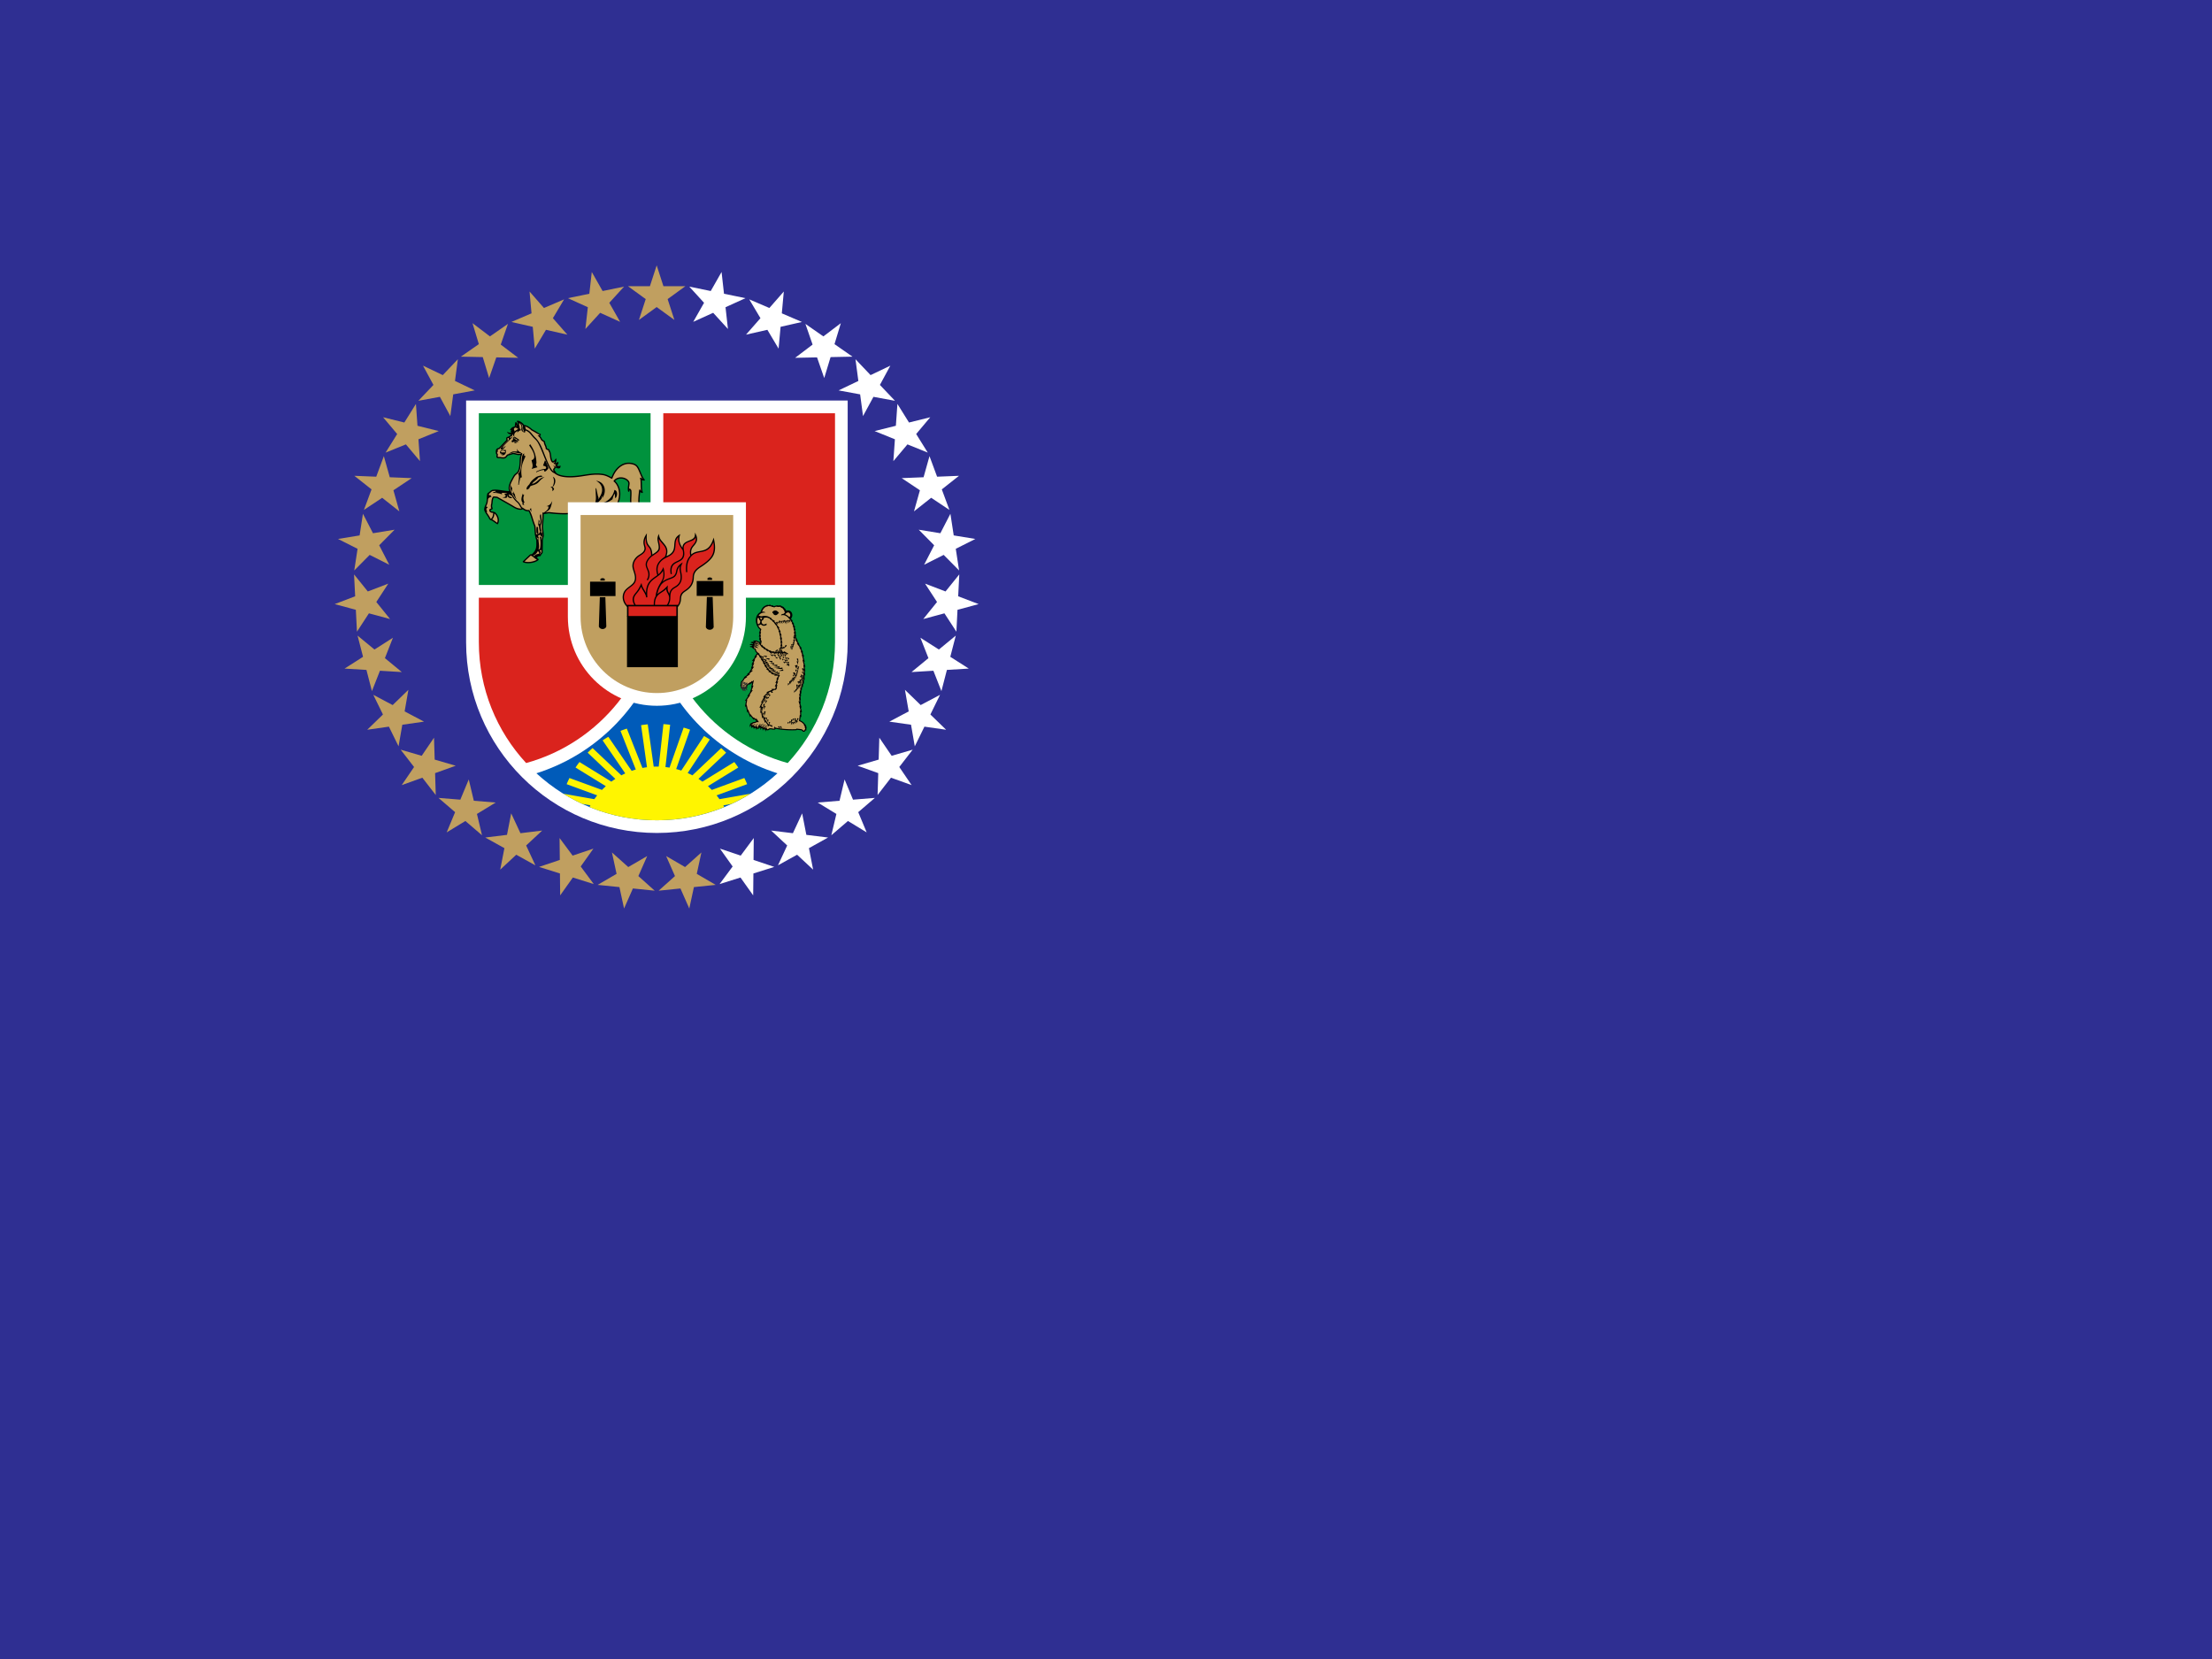 <svg id="flag-icons-ua-09" class="fi fi-ua-09" viewBox="0 0 640 480" xmlns="http://www.w3.org/2000/svg" width="640" height="480">
  <path d="M0 0h640v480H0z" style="fill:#2f2f92;fill-opacity:1;fill-rule:evenodd;stroke-width:1"/>
  <g style="stroke-width:3.75">
    <g style="display:inline;stroke-width:.833">
      <g style="fill-rule:evenodd;stroke-width:.833">
        <g style="stroke-width:.833">
          <path d="m162.069 245.861 1.272 3.917h4.119l-3.332 2.421 1.273 3.917-3.332-2.421-3.333 2.421 1.273-3.917-3.332-2.421h4.119zm-12.201 1.241 2.035 3.58 4.035-.829-2.777 3.042 2.035 3.581-3.751-1.7-2.777 3.042.458-4.093-3.751-1.701 4.035-.829zm-11.701 3.671 2.714 3.098 3.785-1.624-2.107 3.538 2.714 3.098-4.017-.911-2.107 3.539-.375-4.102-4.017-.91 3.785-1.624zm-10.722 5.951 3.282 2.488 3.38-2.352-1.352 3.89 3.282 2.488-4.117-.083-1.352 3.89-1.193-3.942-4.118-.083 3.38-2.353zm-9.305 7.989 3.715 1.776 2.838-2.985-.541 4.083 3.716 1.776-4.05.747-.542 4.083-1.962-3.621-4.05.747 2.838-2.985zm-7.507 9.697 3.997.992 2.179-3.495.292 4.108 3.997.992-3.817 1.547.292 4.109-2.651-3.152-3.817 1.547 2.179-3.495zm-5.4 11.01 4.115.167 1.431-3.863 1.112 3.966 4.115.167-3.427 2.284 1.113 3.965-3.231-2.554-3.428 2.284 1.431-3.862zm-3.074 11.872 4.064-.665.624-4.071 1.888 3.66 4.065-.665-2.897 2.927 1.888 3.66-3.679-1.851-2.898 2.927.624-4.071zm-.621 12.248 3.847-1.47-.209-4.114 2.587 3.206 3.847-1.47-2.249 3.451 2.587 3.205-3.976-1.073-2.249 3.451-.209-4.114zm1.857 12.122 3.473-2.214-1.033-3.988 3.179 2.619 3.473-2.214-1.508 3.833 3.178 2.619-4.111-.25-1.508 3.832-1.032-3.987zm4.259 11.5 2.956-2.868-1.814-3.698 3.641 1.926 2.956-2.868-.706 4.058 3.641 1.925-4.077.583-.706 4.057-1.814-3.698zm6.487 10.407 2.318-3.404-2.521-3.257 3.954 1.153 2.318-3.404.126 4.117 3.954 1.153-3.877 1.391.125 4.117-2.521-3.257zm8.449 8.889 1.585-3.802-3.125-2.682 4.106.333 1.585-3.801.952 4.007 4.105.334-3.517 2.143.951 4.007-3.125-2.682zm10.065 7.005.788-4.042-3.601-1.999 4.088-.5.789-4.042 1.738 3.733 4.088-.499-3.013 2.807 1.738 3.734-3.601-1.999zm11.27 4.836-.042-4.118-3.93-1.233 3.904-1.312-.042-4.119 2.455 3.308 3.904-1.313-2.387 3.357 2.455 3.307-3.93-1.233zm12.012 2.469-.87-4.026-4.097-.416 3.56-2.072-.87-4.025 3.07 2.745 3.56-2.071-1.663 3.768 3.071 2.745L157.6 363Zm12.263 0 .87-4.026 4.097-.416-3.559-2.072.869-4.025-3.07 2.745-3.56-2.071 1.663 3.768-3.07 2.745 4.097-.416z" style="fill:#c09f60;stroke:none;stroke-width:.833" transform="translate(-59.428 -301.597)scale(1.539)"/>
        </g>
        <g style="stroke-width:.833">
          <path d="m174.269 247.102-2.035 3.58-4.034-.829 2.776 3.042-2.035 3.581 3.751-1.7 2.777 3.042-.458-4.093 3.751-1.701-4.035-.829zm11.701 3.671-2.714 3.098-3.785-1.624 2.107 3.538-2.714 3.098 4.017-.911 2.107 3.539.375-4.102 4.017-.91-3.785-1.624zm10.723 5.951-3.283 2.488-3.38-2.352 1.352 3.89-3.282 2.488 4.117-.083 1.352 3.89 1.193-3.942 4.118-.083-3.38-2.353zm9.305 7.989-3.716 1.776-2.838-2.985.541 4.083-3.716 1.776 4.051.747.541 4.083 1.962-3.621 4.05.747-2.837-2.985zm7.506 9.697-3.997.992-2.179-3.495-.292 4.108-3.997.992 3.817 1.547-.292 4.109 2.651-3.152 3.817 1.547-2.179-3.495zm5.401 11.01-4.116.167-1.43-3.863-1.113 3.966-4.115.167 3.427 2.284-1.113 3.965 3.231-2.554 3.428 2.284-1.431-3.862zm3.074 11.872-4.065-.665-.624-4.071-1.888 3.66-4.065-.665 2.898 2.927-1.889 3.66 3.68-1.851 2.897 2.927-.624-4.071zm-1.236 24.37-3.473-2.214 1.032-3.988-3.179 2.619-3.473-2.214 1.509 3.833-3.179 2.619 4.111-.25 1.508 3.832 1.033-3.987zm-4.259 11.5-2.957-2.868 1.814-3.698-3.641 1.926-2.956-2.868.706 4.058-3.641 1.925 4.078.583.705 4.057 1.814-3.698zm-6.487 10.407-2.319-3.404 2.521-3.257-3.954 1.153-2.318-3.404-.125 4.117-3.954 1.153 3.876 1.391-.125 4.117 2.521-3.257zm-8.449 8.889-1.586-3.802 3.125-2.682-4.105.333-1.586-3.801-.951 4.007-4.106.334 3.517 2.143-.951 4.007 3.125-2.682zm-10.066 7.005-.788-4.042 3.601-1.999-4.088-.5-.788-4.042-1.739 3.733-4.088-.499 3.014 2.807-1.739 3.734 3.601-1.999zm-11.27 4.836.042-4.118 3.93-1.233-3.904-1.312.042-4.119-2.455 3.308-3.904-1.313 2.387 3.357-2.455 3.307 3.93-1.233zM222.6 309.54l-3.848-1.47.209-4.114-2.587 3.206-3.847-1.47 2.249 3.451-2.587 3.205 3.977-1.073 2.249 3.451.208-4.114z" style="fill:#fff;stroke:none;stroke-width:.833" transform="translate(-59.428 -301.597)scale(1.539)"/>
        </g>
      </g>
    </g>
    <g style="stroke-width:.833">
      <path d="M224.181 154.836V96.57h-92v58.266c0 25.401 20.6 46.001 46 46.001s46-20.6 46-46" style="fill:#fff;fill-rule:evenodd;stroke:none;stroke-width:.833" transform="translate(-23.758)scale(1.2)"/>
      <g style="stroke-width:.833">
        <g style="display:inline;stroke-width:.833">
          <path d="M250.095 85.226c2.187 62.232 45.004 114.138 102.735 130.01 23.077-24.962 37.186-58.338 37.186-95.006V85.226Z" style="fill:#00923d;fill-rule:evenodd;stroke:#000;stroke-width:0" transform="translate(98.07 141.565)scale(.368)"/>
          <path d="M344.766 223.285C319.827 246.23 286.55 260.248 250 260.248s-69.826-14.019-94.763-36.963c43.513-13.755 78.452-46.816 94.765-89.127 16.315 42.31 51.25 75.372 94.764 89.127z" style="fill:#005bb9;fill-rule:evenodd;stroke:#000;stroke-width:0" transform="translate(98.07 141.565)scale(.368)"/>
          <path d="M249.905 85.226c-2.187 62.232-45.004 114.138-102.735 130.01-23.077-24.962-37.186-58.338-37.186-95.006V85.226Zm140.111-10.001V-59.79H255V75.225Z" style="fill:#da231d;fill-rule:evenodd;stroke:#000;stroke-width:0" transform="translate(98.07 141.565)scale(.368)"/>
          <path d="M245-59.79H109.984V75.225H245z" style="fill:#00923d;fill-rule:evenodd;stroke:#000;stroke-width:0" transform="translate(98.07 141.565)scale(.368)"/>
        </g>
        <g style="display:inline;stroke-width:.833">
          <path d="M215.752 17.615q.17.123.372.229.326.17.725.302l.002.002v-.002c1.413.48 3.34.618 4.667.618q.034 0 .07.006c.398.03.739.171 1.01.397.343.285.568.698.657 1.17.085.44.054.939-.103 1.433-.211.67-.659 1.348-1.368 1.874a192 192 0 0 0-3.584 2.968c-1.123.95-2.216 1.884-3.177 2.711q.2.275.424.5c.933.445.64 1.297.292 2.307-.077.225-.16.464-.218.674l-2.376 11.599a.5.5 0 0 1-.06.159c-.29.586-.186 1.427-.079 2.27.248 1.965.498 3.938-2.873 4.49a.5.5 0 0 1-.284-.035l-.767-.287-.718.646c.014.204.043.397.071.583.132.843.247 1.58-.64 2.371a.5.5 0 0 1-.338.13v.002h-.008l-.051-.002a3 3 0 0 1-.47-.063c-.214.295-.616.632-.858.744a.5.5 0 0 1-.135.044l-.024.006a16 16 0 0 1-1.903.285c-1.726.167-3.641.11-5.085-.306a.51.51 0 0 1-.347-.63.5.5 0 0 1 .088-.167l-.002-.002a50 50 0 0 1 1.62-2.012c.575-.669 1.182-1.307 1.752-1.77.603-1.144 1.922-1.714 3.204-2.27l.042-.014c.737-.316 1.455-.632 1.943-1.03.327-.656.55-1.184.696-1.701a7 7 0 0 0 .234-1.556l-.28-.3-.003-.005-.002.001-.473-.52-.003-.003c-.853-.947-1.843-2.088-2.381-2.83l-.018-.026c-.21-.29-.45-.6-.694-.918-1.517-1.958-3.292-4.254-1.653-6.311q.026-.035.059-.062l.012-.011.002-.002c1.27-1.137 1.813-1.497 2.38-1.871.307-.205.624-.415 1.083-.772a35 35 0 0 0-1.676-1.515c-1.592-1.358-3.295-2.611-4.652-3.582-2.208-1.548-3.035-3.033-3.814-4.435-.79-1.415-1.527-2.74-3.804-3.933-.71.248-1.438.472-2.173.685-.82.238-1.607.45-2.39.654l-.013.004-.015.003-.009.003c-3.656.862-7.17 1.186-10.805 1.178-3.63-.006-7.365-.34-11.478-.792h-.01l-.023-.003h-.002c-.363-.035-1.131.093-1.939.226-.827.138-1.692.285-2.353.282-.008 2.564-.27 6.21-.446 8.62-.048.685-.09 1.27-.116 1.665.109 1.09.234 2.24.358 3.38.11 1.015.223 2.022.33 3.094a.5.5 0 0 1-.015.183c-.126.569-.268 1.159-.408 1.745-.134.563-.268 1.127-.397 1.709-.022 1.666-.043 3.334-.07 4.987a555 555 0 0 1-.104 5.046.5.5 0 0 1-.166.365 3 3 0 0 0-.216.229l-.018.021c-.071.086-.147.175-.216.27-.41.543-.791 1.218-1 1.61a.51.51 0 0 1-.447.269v.001h-1.059a5.3 5.3 0 0 1-.868.605 7 7 0 0 1-.642.322c.16.311.53.615.88.901.163.133.323.266.479.411a.51.51 0 0 1 .023.719q-.025.025-.052.048a7.2 7.2 0 0 1-1.324.92 11 11 0 0 1-1.612.72l-.038.013c-2.933 1.034-6.762 1.18-9.104.113a.506.506 0 0 1-.147-.824l.01-.01h.001a219 219 0 0 1 3.398-3.24c.748-.705 1.497-1.409 2.177-2.06a.5.5 0 0 1 .322-.14l1.116-.07c3.67-3.395 3.608-5.687 3.505-9.448-.017-.63-.035-1.3-.038-2.03-.354-.418-.458-1.05-.558-1.665a17 17 0 0 0-.08-.463c-.059-.295-.134-.549-.207-.797l-.008-.033c-.125-.43-.248-.848-.293-1.426-.16-1.946-.3-3.93-.437-5.912l-.012-.167c-.791-1.8-1.352-3.625-1.895-5.392-.708-2.307-1.385-4.513-2.509-6.396-2.29.076-3.418-.728-4.654-1.633a2.7 2.7 0 0 1-.61.277 4 4 0 0 1-1.082.163c-1.835.037-4.174-.95-5.284-1.654h-.002c-1.868-1.14-5.169-3.015-8.172-4.719-1.98-1.125-3.833-2.174-5.085-2.91q-.936-.088-1.515-.147a36 36 0 0 1-.87-.097c-.716.792-.857 2.192-.987 3.494-.083.832-.161 1.629-.382 2.28-.046.374-.029.769-.01 1.162.005.155.014.314.019.458l.02.026q.053.067.095.136l.021.036c.17.292.254.655.254.986 0 .17-.083.325-.215.417-.446.37-.828.489-1.135.584-.157.05-.272.086-.294.153a.64.64 0 0 0-.031.33l.003.01a.8.8 0 0 0 .16.319c.28.37.786.438 1.288.505.495.065.99.131 1.438.422a.8.8 0 0 1 .268-.05c.14 0 .267.056.36.15a9.8 9.8 0 0 1 1.819 2.16l.02.038c1.276 2.09 1.685 4.624.55 6.968a.51.51 0 0 1-.665.242l-.013-.005-.022-.012c-.723-.342-1.437-.873-2.163-1.41-.95-.702-1.924-1.424-2.859-1.661h-.01a1.2 1.2 0 0 1-.356-.145 2 2 0 0 1-.284-.21l-.002-.002-.002.002c-.393-.347-.762-.933-.871-1.248-.419-.848-.992-1.689-1.56-2.525-.693-1.018-1.384-2.032-1.848-3.125-.699-1.57.042-3.303.715-4.877.259-.606.508-1.187.64-1.686l.003-.016.003-.006h-.003c.27-1.056.325-2.213.378-3.357.063-1.369.127-2.725.54-3.951a.5.5 0 0 1 .276-.303h-.002l.04-.016-.003-.002c.434-.2.927-.626 1.422-1.05.792-.684 1.593-1.374 2.45-1.443l.027-.005c2.3-.319 4.784.053 7.294.428 1.93.287 3.878.58 5.729.549-.665-1.113-1.03-2.764.464-6.723l.01-.02.002-.007.006-.013.118-.256.006-.01.185-.376.002-.001h-.002c.366-.74.969-1.905 1.551-2.958l.128-.233c.586-1.066 1.145-2.083 2.114-2.913l.008-.006h-.002l.002-.002.006-.004.003-.003.359-.303.003-.001v-.002c.766-.642 1.518-1.273 1.92-2.177.446-1.006.715-2.188.883-3.396.17-1.23.236-2.481.278-3.605.03-.777.064-1.563.136-2.329.076-.783.192-1.54.392-2.233.073-.26.174-.55.275-.84-1.297.399-2.643.069-3.969-.253-.649-.157-1.291-.313-1.9-.366l-4.22 1.253c-.766 1.165-1.422 1.751-2.11 2.04-.738.31-1.429.262-2.303.2q-.214-.017-.428-.042h-.002a25 25 0 0 1-.552-.073h-.002c-.42-.059-.842-.118-1.216-.121h-.002c-.113 0-.241.003-.364.004-.804.014-1.554-.013-1.957-1.041a.5.5 0 0 1-.033-.185h-.002c0-.376.064-.69.12-.972.084-.413.146-.726-.295-1.12a.5.5 0 0 1-.168-.377h-.003v-.01l.002-.032c-.005-.112-.03-.313-.053-.533-.14-1.302-.275-3.476 2.315-3.836 1.802-1.8 2.581-2.643 3.457-3.588a145 145 0 0 1 2.523-2.67 4 4 0 0 1-.168-.877c-.022-.413.06-.765.288-1.07l.01-.013.012-.015.006-.006.005-.006.008-.006.017-.02c.25-.275.656-.41 1.104-.555.397-.13.84-.275 1.05-.486l.014-.013a49 49 0 0 0 1.255-1.23l.227-.226c-1.28.118-2.882-.276-3.284-2.065 1.039.874 2.149 1.098 3.528.502a.6.6 0 0 1-.1-.047c-.41-.215-.64-.697-.723-1.108.28.118.56.122.84-.032-.27-.09-.52-.361-.722-.58q-.366.082-.73.228c.781-1.186 1.294-2.042 2.493-2.566a5.3 5.3 0 0 1 1.36-.386c.048-.426.125-.853.2-1.272.105-.571.208-1.13.208-1.619a.51.51 0 0 1 .629-.494h.005q.086.017.2.062l.025.01q.09.04.201.11h.003c.358.232.777.737.777 1.809v.023a.9.9 0 0 0 .129.35l.02.035c.03-.198.069-.39.108-.577.149-.704.282-1.334-.588-2.128-.35-.317-.1-.892.352-.881v-.002l.07.002.009.001v-.001c1.763.125 3.857 1.598 5.158 3.385 1.379.098 2.691.765 3.931 1.556l.003.003c.795.514 1.574 1.096 2.245 1.768a72 72 0 0 1 2.985 1.669c.818.485 1.599 1.027 2.383 1.565.375.258.717.395 1.298.225.316.715.267 1.456-.437 1.863.437.508.85.97 1.173 1.524.237.407.327.855.676 1.184.656.616 1.497 1.003 2.16 1.623 0 .57.06 1.103.24 1.65.124.383.284.739.444 1.092v.002c.348.776.693 1.544.738 2.558.308.267.638.372.918.462.674.216 1.175.378 1.211 1.318.78.687 1.089 2.973 1.316 4.648a13.6 13.6 0 0 0 .609 2.696c.45 1.363.977 1.186 1.54.649a13 13 0 0 0 1.638-1.926c.374 1.428.525 2.262-.435 3.665.946.086 1.476-.469 2.052-1.06.523 1.432.181 2.275-1.004 2.936.822.661 1.742.929 2.8.09.476 3.02-1.904 2.649-3.79 1.693-.161.314-.37.727-.447 1.039-.49.35-.642.656-.115 1.49.381.601.965 1.275 1.25 1.904.603.38 1.253.716 1.959 1.001v-.001c2.396.942 5.347 1.302 8.452 1.308 3.138.007 6.434-.345 9.49-.818l1.334-.209c5.18-.813 10.102-1.59 15.45-.718 1.246.202 2.481.626 3.674 1.152.986.433 1.95.942 2.864 1.452q.079-.2.17-.41V-9.9c.394-.933.945-2.1 1.303-2.753v-.002l.002-.001.005-.01h-.002c.373-.678.798-1.356 1.272-2.012a18 18 0 0 1 1.55-1.882c2.913-3.088 6.985-5.169 11.78-4.137 1.114.239 2.073.541 2.915 1.043.858.51 1.577 1.219 2.193 2.259l.005.006.005.008.01.018c.714 1.215 1.342 2.73 1.966 4.234.92 2.22 1.834 4.418 2.923 5.42a.509.509 0 0 1-.404.88c-.901-.025-1.48-.228-1.895-.484.114.98.135 2.16.158 3.394.042 2.257.087 4.696.707 6.145a.51.51 0 0 1-.642.675c-.63-.205-1.007-.399-1.326-.71l-.084-.085c-.2 1.552-.403 3.357-.492 5.149-.117 2.316-.047 4.613.444 6.284a.5.5 0 0 1 .021.137c.19 1.974.719 3.883 1.807 5.529 1.09 1.645 2.754 3.034 5.218 3.964a.51.51 0 0 1-.054.97l-.05.018-.044.013c-1.74.536-4.03-.396-5.972-1.736-1.925-1.324-3.55-3.08-3.947-4.187l-.003-.01h-.002l-.015-.042c.032.576.175 1.758.316 2.913l.017.127a.508.508 0 0 1-.914.365 13 13 0 0 1-1.938-2.834c-.522-1.024-.932-2.117-1.27-3.25l-.003-.017a29 29 0 0 1-.826-3.481c-.2-1.18-.313-2.38-.304-3.599v-.004l.006-.456v-.004c.014-.705.047-1.385.08-2.064.079-1.629.16-3.253-.022-4.796-.2-.332-.363-.59-.403-.598-.002.01-.06.29-.21 1.053a.509.509 0 0 1-.995.01h-.002l-.008-.033c-.376-1.709-.125-3.432.073-4.793v-.002q.061-.399.107-.777c.068-.56.029-1.004-.127-1.391-.159-.398-.449-.768-.875-1.175a5 5 0 0 0-.436-.375c-1.18-.912-2.806-1.435-4.436-1.42-1.615.015-3.231.566-4.412 1.801l-.077.085q.38.338.728.724.51.566.935 1.189c1.453 2.129 2.277 4.823 2.422 7.232l.003.05.002.02c.04.704.033 1.424-.015 2.15a19 19 0 0 1-.281 2.206c-.688 3.704-2.47 7.38-5.158 9.893v.671zm-17.016.374-.024-.129" style="fill:#000;fill-rule:evenodd;stroke:none;stroke-width:.833" transform="translate(98.07 141.565)scale(.368)"/>
          <path d="M221.514 19.782c-1.402 0-3.449-.153-4.988-.673a6 6 0 0 1-.871-.366 3.7 3.7 0 0 1-.73-.49.51.51 0 0 1-.19-.397v-1.134h.002a.5.5 0 0 1 .166-.375c2.612-2.362 4.343-5.9 5.008-9.48.129-.694.218-1.395.265-2.09a16 16 0 0 0 .015-2.037l-.002-.005q0-.025-.003-.05c-.135-2.24-.898-4.745-2.247-6.72a10 10 0 0 0-.847-1.08 8.4 8.4 0 0 0-.97-.917l.002-.001-.018-.014-.016-.012a.506.506 0 0 1-.092-.71q.224-.29.458-.536c1.387-1.452 3.27-2.097 5.14-2.115 1.855-.019 3.709.585 5.065 1.631q.279.213.517.442c.53.506.899.987 1.118 1.533.222.556.283 1.157.193 1.891-.028.236-.07.511-.111.803-.117.806-.253 1.748-.253 2.719a.73.73 0 0 1 .419-.116h.025c.5.027.893.548 1.271 1.182q.056.09.068.2c.21 1.669.127 3.37.046 5.074a82 82 0 0 0-.082 2.035l-.005.422-.002.024v.005a20 20 0 0 0 .292 3.425 29 29 0 0 0 .803 3.375c.319 1.076.709 2.11 1.202 3.08.222.434.467.857.733 1.26-.094-1.067-.101-1.986.168-2.402a.5.5 0 0 1 .147-.16c.403-.281.881-.106 1.457.723h-.002q.043.058.065.13l.018.053c.338.931 1.804 2.476 3.567 3.69 1.006.693 2.098 1.27 3.11 1.543-1.589-.921-2.768-2.076-3.63-3.377-1.187-1.793-1.763-3.858-1.969-5.983-.515-1.792-.59-4.18-.471-6.576.12-2.39.43-4.787.685-6.592h.002a.506.506 0 0 1 .944-.177c.258.464.432.772.62.976-.343-1.539-.379-3.485-.412-5.316-.036-1.89-.07-3.656-.43-4.577l-.002-.003a.508.508 0 0 1 .7-.643c.235.118.394.285.574.472.164.173.358.374.67.532-.814-1.233-1.516-2.92-2.22-4.617-.614-1.48-1.233-2.972-1.913-4.125l-.008-.012-.005-.008c-.522-.882-1.124-1.477-1.836-1.9-.726-.433-1.587-.7-2.605-.919-4.385-.943-8.135.985-10.828 3.84a17 17 0 0 0-1.467 1.778 19 19 0 0 0-1.202 1.906l-.008.011c-.34.622-.872 1.753-1.26 2.666h-.001q-.115.269-.204.496a9 9 0 0 0-.147.391l-.003.005q0 .005-.003.008a.507.507 0 0 1-.733.284c-1.035-.585-2.142-1.189-3.286-1.692-1.125-.496-2.282-.894-3.428-1.08-5.19-.845-10.034-.083-15.133.718l-1.333.21c-3.102.478-6.45.837-9.644.83-3.227-.007-6.303-.385-8.823-1.375v-.002l-.003-.001a13.3 13.3 0 0 1-3.474-2.046c-3.116-1.024-5.612-7.257-8.193-13.696-1.443-3.602-2.914-7.272-4.485-10.054h-.002l-.04-.07c-.82-1.444-1.616-2.213-2.748-3.308l-.199-.192-.002-.002c-.85-.825-1.512-1.634-2.132-2.398-1.268-1.557-2.377-2.915-4.704-3.726-.093.569-.27 1.101-.482 1.65l-.292-.12c-1.205-2.434-1.18-2.998-1.18-4.576 0-1.16-1.168-2.061-2.009-2.651 1.133.977 1.713 2.33 1.67 4.098-.022.798.027 1.804.555 2.156.234.156.866.782.866.984l-.346.11c-.086-.243-.36-.506-.587-.601-1.028-.431-1.66-1.506-1.397-2.62.475-2.022-.76-3.595-1.688-4.482.127.592-.033 1.176-.148 1.755.31.528.378.97.418 1.41.042.458.045 1.026.287 1.431l.002.002c.24.385.596.762.868 1.13-.458.235-.997.358-1.422.616-.638.389-.759.864-1.681 1.204.175-.389.296-.873.389-1.219-.238.177-.505.343-.775.513l-.008.004-.057.038-.07.042-.003.003-.008.003c-.484.307-.948.63-1.2 1.048-.215.357-.78 1.28-.45 2.913-.64-.294-.955-1.083-1.046-1.857l-.369.36c-.291.548-.53 1.256-.703 1.788-.112-.223-.181-.533-.217-.866a42 42 0 0 1-.852.822 2 2 0 0 1-.411.313q.009.092.009.218c.953.121 1.73-.364 2.424-.931-.953 1.783-8.351 7.29-7.917 9.314l2.378-2.105c-1.125 2.39-2.596 3.442-3.936 2.916-.218-.65.346-1.378.865-1.945 2.38-2.43 3.071-3.4 5.235-5.386.464-.402.162-1.105.042-1.704l-.143.045c-.31.102-.592.194-.658.26l-.002.002c-.074.098-.1.234-.09.407.013.242.09.544.206.905a.51.51 0 0 1-.116.52c-1.326 1.364-2.05 2.148-2.716 2.866a109 109 0 0 1-3.587 3.721.5.5 0 0 1-.328.165c-.483.05-.828.203-1.073.417.044.714.08 1.815-.534 2.15l.017.176c.039.375.056.426.275.712.446.582.348 1.065.227 1.665-.158.785-.02 1 .86.986.124-.003.246-.005.381-.005h.008c.762.005 1.508.185 2.264.236.742.053 1.329.094 1.837-.12.446-.187.898-.582 1.44-1.347.463-.654.553-.666 1.439-.928l3.654-1.087v.001a.5.5 0 0 1 .179-.02c.709.052 1.429.227 2.152.403 1.492.363 3.013.732 4.27-.15q0 .002.002.003a.506.506 0 0 1 .783.532c-.097.403-.228.782-.36 1.16-.086.251-.175.505-.262.81-.183.64-.29 1.336-.36 2.052a42 42 0 0 0-.131 2.269c-.044 1.156-.112 2.443-.287 3.709-.179 1.29-.47 2.563-.962 3.671-.496 1.114-1.328 1.817-2.179 2.53l-.009.009-.008.004-.337.285-.035.031-.006.005v-.002c-.82.708-1.337 1.644-1.875 2.624l-.128.233a80 80 0 0 0-1.53 2.918l-.003-.002q-.082.171-.166.339-.005.014-.012.027l-.11.24C134.186-1.844 134.28-.38 134.7.557c.35.783.7 1.385 1.034 2.186.153.365.323.738.506 1.109.95 1.923 2.343 3.952 4.191 5.569 1.497 1.228 2.194 2.685 3.065 4.187.457.786 1.139.91 1.84 1.416 1.004.73 2.005 1.361 3.865 1.283.252-.012.47-.052.623.226 1.288 2.05 2.016 4.414 2.775 6.891a63 63 0 0 0 1.973 5.572c.17 2.156.25 4.1.414 6.118q.023.242.058.456l.275-.214.81.106c.888-.516 1.807-.98 1.707-1.863.259-.029.354 0 .626.16-.875-1.444-1.061-3.34-1.144-4.827l-.65-.87c.034-1.38.362-2.731.304-4.11.44.28.774.748.724 1.696-.374.42-.439 1.363-.03 1.789.096-.018.352-.085.429-.145.511-1.26.417-2.964.17-4.266-.243-1.26-.516-2.46.213-3.317l.473.098c-.006 1.35.257 2.66.37 3.998.313 3.668-.606 3.358-.74 5.226-.07.97.15 1.94.385 2.956l.115.506c-.014.5-.157.948-.352 1.405.313.159.474-.038.683-.227.541 1.325.749 2.317.2 3.678-.518.077-.672-.335-.905-.758-.18-.327-.388-.706-.624-.87-.49.25-1.518.568-1.632 1.123.288.35.719 1.115.604 1.604-.047.195-.17.304-.386.286-.28-.023-.54-.297-.735-.478 0-.378-.196-.653-.416-.938a8 8 0 0 1 .132.908c.05.521.237.784.48 1.08l.003.296c.143-.303.3-.515.458-.534l.284-.032v.284c0 .899.11 1.786.215 2.67.22 1.826.413 3.577-.206 5.39a1.9 1.9 0 0 1 .959-.331c.64-.985.63-4.56.61-5.145a28 28 0 0 0-.144-1.956c-.112-1.007-.303-1.993-.511-2.983.105.104.694.765.787.675v-.001l.002-.002c.202-.204.322-.325.472.067h.002c.032.083.03.234.026.602-.002.189-.003.46-.003.99q.122.49.227.95l.005-.486q.004-.026.006-.053a74 74 0 0 1 .419-1.82c.131-.55.264-1.102.39-1.672-.096-.952-.209-1.981-.32-3.01-.122-1.11-.244-2.227-.36-3.402l-.004-.03q0-.023-.003-.044l.002-.036c.029-.469.071-1.043.12-1.71.181-2.516.46-6.378.444-8.882l-.008-.916c.289.087.596.216.9.236 1.774-1.125 4.347-2.766 3.74-4.958l-1.5-.18c2.837-.847 3.258-1.665 4.558-4.08-.399 2.061-.768 4.092-1.683 6.014l-.002.003a1.9 1.9 0 0 1-.334.456c-.15.165-.343.354-.562.552h-.002c-.796.721-1.968 1.604-2.766 2.063.28-.043.572-.093.859-.141.886-.147 1.725-.287 2.221-.234h.01l.023.003v.001c4.089.45 7.795.782 11.363.788 3.56.006 7.007-.313 10.599-1.161.804-.212 1.6-.424 2.352-.642a42 42 0 0 0 2.321-.742h.003c1.904-.66 4.06-1.616 6.145-2.64a91 91 0 0 0 2.383-1.214l.011-.003.009-.005.197-.097c1.433-3.087 1.252-5.721 1.075-8.307l-.186-5.079.712 1.024 1.252 5.85c.532.629.384 1.594.212 2.351 1.383-2.37 3.031-4.847 2.987-7.53-.062-3.748-1.935-5.517-4.75-7.283 2.525.485 4.71 1.354 6.098 4.21h.002l.005.011c.399.827.632 1.732.716 2.645.244 2.6-.609 4.875-1.944 7.03.053-.68.044-1.292-.213-1.859l-.31.144c.273.85.012 2.068-.589 2.652-2.287 2.223-4.707 5.339-6.22 8.986-.023.254-.015.498.035.729h-.002q.003.006.002.01l.005.019c.275 1.503 4.604 3.774 8.48 4.97.764.236 1.513.43 2.208.56.685.132 1.314.206 1.848.21v-.004h.215l.145.124c.355.303.535.643.535 1.04 0 .355-.155.719-.465 1.117l-.017.02c-1.385 1.593-3.086 3.203-4.435 4.393v-.001c-.251.22-.503.438-.742.643v.001c-.208.175-.42.354-.632.526l-.014.012c-.514.404-.863.635-1.202.86-.537.355-1.054.7-2.24 1.758-1.102 1.433.398 3.373 1.682 5.032.254.33.503.65.727.962q.004.002.006.006c.516.71 1.48 1.822 2.314 2.745l.471.52.409.444v-.002a26 26 0 0 0 1.61 1.532q.501-1.466.998-2.929l.04-.216c.152-.847.312-1.73.208-2.684-.109-.433-.717-.729-1.308-1.015-.736-.357-1.455-.706-1.689-1.397-.339-.009-.635-.04-.892-.14-.478-.188-.745-.539-.745-1.218v-.51h.51a.8.8 0 0 0 .224-.084 1.1 1.1 0 0 1-.128-.491q0-.003-.002-.005v-.228q.084-.078.17-.153l1.254-1.13c1.585-1.427 2.882-2.596 4.59-4.099l.004-.001a460 460 0 0 1 3.67-3.138 191 191 0 0 1 3.611-2.989c.467-.411.945-.803 1.105-1.74.099-.791-.195-1.268-.745-1.325zm-70.77 32.386c-.696.663-1.354 1.282-2.009 1.896a305 305 0 0 0-2.82 2.679c2.144.656 5.373.53 8.394-.723.766-.316 1.08-.53 1.282-.682-1-.536-1.774-1.17-2.47-1.743-.83-.684-1.548-1.275-2.378-1.427m-30.25-28.506c.84.402 1.606.97 2.36 1.529.527.39 1.05.778 1.552 1.072.697-1.863.307-3.847-.723-5.531a9 9 0 0 0-.756-1.045 9 9 0 0 0-.676-.715l-.055.437c-.144 1.224-.336 2.868-1.701 4.253m2.796-22.376a14 14 0 0 0-2.24.103c-.57.041-1.248.625-1.92 1.204-.421.364-.842.73-1.268.996h.125l-.037 1.134c.488-.004.975-.04 1.465-.04-.003.69.078.665.617 1.165-.84.29-2.444.73-2.704 1.706l-.172.646c-.055.87-.144 1.732-.354 2.557l-.003.009c-.154.59-.419 1.206-.693 1.846-.14.331-.284.671-.415 1.011.455-.018.889.132 1.292.51-.432.39-1.041.865-1.09 1.49-.048.607.38 1.28.657 1.785-.041.138-.273.408-.481.587.33.552.701 1.1 1.075 1.648.588.865 1.178 1.733 1.66 2.719.07.226.322.615.605.863l.04.021c1.414-1.2 1.6-2.793 1.737-3.954.025-.225.05-.435.083-.633a4 4 0 0 0-.744-.152c-.714-.093-1.432-.19-1.969-.902a1.84 1.84 0 0 1-.345-.722 1.64 1.64 0 0 1 .062-.864c.15-.456.443-.617.774-.738 1.463-.539.413-.354.39-1.216-.008-.6-.033-1.181.023-1.848.257-.74.366-1.48.384-2.218.167-1.58.34-3.29 1.49-4.308l.295-.083c.494-.024.754.04 1.196.085.479.05.996.1 1.618.157l.104.035c1.299.735 3.218 1.825 5.275 2.992 3.026 1.718 6.354 3.608 8.2 4.736l.005.003c1.01.64 3.112 1.536 4.73 1.503.298.021.555-.02.777-.103-.571-.484-.928-1.125-1.336-1.863-.504-.909-1.101-1.985-2.347-3.056l-.005-.003c-1.698-1.486-3.027-3.296-4.001-5.073-.724-.189-1.958-.963-2.217-1.164-.098 0-.211.003-.311.017.45.477.506.973.398 1.607.202.128.512.216.833.305.518.147 1.058.3 1.38.68l.006.007.038.048.212.27c-.954.518-3.23-.052-3.66-1.487-.057-.184.134-.493-.087-.618a.6.6 0 0 0-.186-.097c.085.927.077 1.483-.229 1.819-.64.708-2.555.189-3.455.074.973-.345 1.912-.307 2.34-.856.181-.233.127-.587.114-1.036-.41-.124-.687-.136-.967-.56.664-.707 1.436-.6 2.247-.932l-.156-.133c-1.316.033-2.805-.251-4.083-.14.053.147.093 1.079.06 1.162-.941-.525-4.556-1.39-6.617-1.104-.32-.289-.462-.785.207-.792h.008l.02.001 2.977.316a10.6 10.6 0 0 1-2.1-.672zm90.963 28.707a493 493 0 0 0-4.293 3.838l-.066.059c.28.789.413 1.745.393 2.954l-.006.277c.212.138.473.266.74.395.82.397 1.666.807 1.864 1.738q.009.04.012.08c.04.365.048.714.033 1.055l1.6-7.812h.002l.006-.035c.077-.275.16-.514.239-.744.189-.548.346-1.008.187-1.08a.5.5 0 0 1-.155-.099 5 5 0 0 1-.555-.626zm-1.997 13.686-.901 2.647a.508.508 0 0 1-.838.198l-.504-.449h-.002a29 29 0 0 1-.925-.846c-.045.307-.107.6-.189.89-.17.607-.428 1.207-.804 1.955l-.005.01-.003.005a.5.5 0 0 1-.123.158c-.603.529-1.433.893-2.282 1.26l-.04.019c-1.136.49-2.305.996-2.728 1.846a.5.5 0 0 1-.16.213c-.542.425-1.133 1.047-1.699 1.703-.387.45-.759.916-1.1 1.35 1.199.218 2.63.227 3.958.099.301-.03.614-.069.93-.115q.445-.069.847-.155c.127-.077.311-.248.42-.402l.023-.033a.51.51 0 0 1 .502-.439c.118 0 .274.035.455.07.058.01.118.024.174.033.315-.387.247-.824.17-1.312-.046-.301-.096-.62-.096-.956h.002a.5.5 0 0 1 .168-.378l1.123-1.011.003.003a.5.5 0 0 1 .515-.102l.954.359c2.266-.427 2.082-1.887 1.897-3.34-.124-.985-.246-1.968.164-2.818zm-5.288-13.67q.279-.242.611-.535v-.001c1.321-1.166 2.986-2.743 4.34-4.296l.012-.012q.132-.174.184-.304a9 9 0 0 0-.098-.305 10 10 0 0 1-.357-.021l-.009-.002-.216-.02h-.005l-.008-.001-.02-.002-.028-.004-.03-.003-.028-.003-.029-.003-.02-.003a13 13 0 0 1-1.034-.159 22 22 0 0 1-2.315-.588 28 28 0 0 1-2.09-.741c-1.815-.712-3.566-1.59-4.854-2.47-.592-.407-1.094-.817-1.466-1.215-.412-.44-.683-.881-.768-1.308h.002l-.003-.009-.027-.144-.008-.048-.002-.015a3.6 3.6 0 0 1-.018-.844l.006-.053.002-.013.006-.053.002-.012.008-.053.002-.014.006-.054.002-.011.009-.054.003-.012.009-.055.002-.01.01-.056.003-.011.01-.056.002-.01.014-.057.002-.009.012-.056.003-.01.013-.056.002-.01.014-.057.002-.009.017-.057.002-.01.015-.057.003-.007.015-.058.003-.009.016-.057.002-.008.019-.057.003-.008.016-.059.003-.006.02-.059.002-.006.02-.059.002-.008.02-.057.003-.006.02-.059.002-.006.022-.057.003-.006.02-.06.002-.007.023-.057.002-.005.023-.06.002-.005.024-.059.002-.004.024-.06.052-.126.002-.003c.131-.315.275-.617.418-.905h.002l.028-.057v-.002l.028-.055h.002l.026-.056-.231.116-.093.047-.015.007-.016.008-.015.01h-.005l-.011.007-.015.007-.017.008-.015.007-.016.008-.003.002-.046.022-.03.017h-.004l-.023.012-.025.012-.017.008a74 74 0 0 1-4.296 1.977l-.013.005v.001l-.018.006-.019.008-.018.008-.092.039-.018.008-.018.007-.014.005-.005.003-.018.007-.018.008-.018.007-.038.016-.292.118-.009.003-.018.007-.018.008-.42.166-.017.006-.002.002-.02.007-.02.008-.019.007-.035.014-.003.001-.028.011-.126.048-.013.005c1.943 1.208 2.668 2.513 3.438 3.895.724 1.3 1.492 2.68 3.511 4.096v.002h.003c1.375.984 3.1 2.254 4.725 3.64a35 35 0 0 1 1.803 1.637zm-48.847 21.053c.296-.51.623-.996 1.03-1.43q.026-1.039.048-2.078c-.25.251-.58.39-.945.333l-.452.202c.526.454.765 1.154.765 1.83-.337.256-.48.776-.854 1.022.154.044.29.071.408.121m-5.416.913c.287.203.571.43.864.672.259-.61.837-1.075 1.43-1.364H155a4.5 4.5 0 0 1 1.9-.45v.002l.074.002c.51-.377.468-.94.28-1.618h-.003l-.03-.094c-.434-.036-.705-.2-.836-.425l-.036-.07-.124.23c-.785 1.426-2.031 2.884-3.52 3.115m-5.887-99.187c2.7.891 3.913 2.38 5.31 4.097.602.738 1.24 1.52 2.05 2.307 4.077 3.939 5.59 8.678 7.714 13.978 2.36 5.892 4.65 11.603 7.102 12.92-.717-.682-1.001-2.29.186-2.738 0-.301.18-.724.277-1.01a2.93 2.93 0 0 1-.94-1.346c.616.411 1.489 1.556 2.45 1.093-.484-.269-1.202-.538-.836-1.235v-.002c.159-.297.507-.49.783-.662-.964.247-1.825.04-2.354-.591.588-.172 1.009-.64 1.148-1.406-.738.79-1.701 1.327-2.509.211-.812-1.122-1.093-2.75-1.274-4.099-.11-.822-.335-3.82-1.172-4.023.031-.546-.012-.906-.658-1.113-.662-.212-1.137-.496-1.618-1.001.079-1.024-.336-1.837-.74-2.757-.329-.74-.642-1.507-.686-2.516-.538-.422-1.148-.745-1.67-1.191-.6-.51-.692-.986-1.04-1.602-.542-.958-1.504-1.863-2.22-2.638.252.205 1.484.233 1.582-.357-.67-.114-2.104-1.02-3.314-1.72a94 94 0 0 0-3.174-1.776l-.056-.054-.003-.006c-1.161-1.193-3.28-2.615-4.91-3.014.333.699.637 1.462.572 2.251m-6.115-.11c-.664-.872-1.593-1.529-2.883-.928l.426.043-.697.543c.042.221.056.433.012.655.266.49.548.968.413 1.553.806-.732 1.861-1.23 2.73-1.866m.121-1.025v.934l.32-.24c-.122-.24-.23-.482-.32-.694m-1.157-1.468c-.146-.257-.264-.534-.287-.834-.066.36-.134.722-.187 1.085.152-.084.311-.174.474-.251" style="fill:#c09f60;fill-rule:evenodd;stroke:none;stroke-width:.833" transform="translate(98.07 141.565)scale(.368)"/>
          <path d="M159.888-10.059c-.858.4-1.828.381-2.724.663-.753.236-.655.55-1.124 1.076-.438.492-1.104 1.032-1.789 1.585-1.057.857-2.162 1.752-2.414 2.431 1.719-.139 3.248-1.424 4.713-2.653 1.81-1.521 2.68-2.287 5.067-2.677-1.813 1.101-2.852 2.019-4.07 3.377-1.51 1.805-3.092 2.534-5.136 3.106-2.16.604-2.272 1.115-2.356 1.447-.291 1.04-1.22 1.539-2.117 2.03-.34-.332-.51-.654-.417-1.15.2-1.066 1.483-2.385 2.233-3.152.645-1.566 1.962-2.983 3.377-4.164l1.907-1.488c.874-.515 4.676-1.953 4.85-.43m-16.443-18.723c-1.47-.447-3.418-1.703-3.418-3.403-.087.728-.087 1.822.303 2.47-1.039 0-2.769-.08-3.764.081a14.5 14.5 0 0 0-3.46 1.943c.528-.284 3.967-1.349 4.109-1.376 2.164 0 4.76 1.376 6.23.284M130.33-30.6c.016-.077.022-.147.03-.201h-.003c.021-.162.09-.386.292-.407.438-.047.686 1.118.699 1.403.048 1.062-.555 2.253-1.446 2.746-.936.517-2.1.24-2.802-.458.827.194 1.46.275 2.21-.134-.438.189-.902.14-1.49-.353-.398.044-.85-.033-1.08-.399-.204-.328-.168-.79-.033-1.169l.008-.018c.339-.757 1.061-1.241 1.878-1.358.585-.081 1.237.018 1.737.348m6.071-6.36c.404-.012 1.172-.468 1.56-.673.526.117 1.204.236 1.785.152.602-.088 1.092-.377 1.222-1.056l1.119.07-.982-.932c-.802-.491-1.983-1.356-2.968-1.884-.635.049-1.026.402-1.226.886-.21.516-.189 1.025.08 1.494-.304.142-.647.281-.91.492-.336.269-.339.55-.244.905.071.263.164.558.564.546m1.75-.423c1.427.526 1.786.355 3.417-.365-.777.688-2.248 1.499-3.33 1.499-.432-.608-.692-.77-.087-1.134m23.782 14.671.536.51 1.82 4.093c.13.535.264 1.07.433 1.594l-.07.106-.004.004c-.053.077-.12.168-.193.265l-.002.001q-.099.128-.235.292l-.002.002c-.376.452-1.83 2.163-2.563 1.858-.38-.159-.303-.844-.303-1.187-2.098 0-4.298.876-6.149 1.8l-.002.002h-.005l-.222-.455q.519-.277 1.05-.524c1.982-.897 4.11-1.643 6.323-1.665.469-.496.853-1.16.266-1.716a1.7 1.7 0 0 0-.284-.214c-.561-.335-1.235-.483-1.858-.662l1.462-4.104zm-10.338.605-.16-.81c1.992-.472 2.395-2.099 2.038-3.868-.581-2.87-2.353-5.434-3.918-7.663l.762-1.039.22.331c3.104 4.5 4.643 9.19 4.762 14.6l-.053.073-.003.005c-.772 1.116.062 2.309.882 3.127l-.43.118-.02.006-.293.081h-.002l-.288.08-3.611 1.072c1.374-2.234.617-3.85.113-6.113zm-10.836 9.854c2.385-1.26 2.773-7.179 2.855-9.393.083-2.163.132-4.049 1.072-5.981l1.181-.526-.523 1.155.842.978.643-.322-.276.64-.003.006c-.698 1.642-1.478 3.241-2.04 4.936a22.6 22.6 0 0 0-.926 3.908c-.362 2.532-.251 4.937.25 7.504l-.486-.01c-.756.05-.894 1.135-1.12 1.962-.35 1.273-.627 2.574-.77 3.883l-.507-.045c.099-1.396.342-2.776.445-4.172.127-1.739.375-3.138-.637-4.523M136.15 2.06c-1.538-2.079-1.486-2.815-.89-5.52.15 1.13.382 2.079.907 2.333l.012.269v.003c-.096.996-.168 1.976-.03 2.915m-.09.242 1.218 1.037c-.22-.635-.312-1.268-.346-1.905.428.981.887 1.911 1.44 2.702.094 1.385.739 2.77 1.4 4.154-1.502-1.865-2.738-3.758-3.713-5.988m8.562.892c.178.892.023 1.196 1.031 1.308-.964 1.842-.842 3.593.25 5.985l-.864.314c.165.632.394 1.231.625 1.84-.486-.312-.874-.598-1.44-.725-.048-.49.141-.888.17-1.375v-.001l.006-.109c-1.834-1.684-.475-5.31.222-7.237m5.374 12.138 1.16-.368.109 2.853zM166.28-1.754l1.314-.309.257.224c1.263-2.707 1.736-5.206.339-7.97 3.114 1.318 1.965 6.44-.248 8.049.426.369 1.114.892 1.132 1.509.02.673-.701 1.224-1.284 1.75 0-.88.099-1.847-.131-2.26-.22-.395-.71-.647-1.38-.993M155.33 29.629h1.116c0 .349.302 5.02.345 5.02v.123l-.762.57c-1.196-1.115-.699-4.245-.699-5.713M216.565.458l1.057.478c1.703 1.477 1.081 4.864-.26 6.07l-.246-.448-.253-3.136c-.51.651-1.005 1.667-1.379 2.77l-.422 1.537-.003.014-.022.115c-2.639 1.866-4.97 3.35-8.483 3.044 4.412-.932 9.02-4.854 10.011-10.444" style="fill:#000;fill-rule:evenodd;stroke:none;stroke-width:.833" transform="translate(98.07 141.565)scale(.368)"/>
          <path d="M130.518-29.741c-.53-.548-1.063-.815-1.855-.703-.717.101-1.473.61-1.555 1.382.132-.156.413-.14.65-.097.19.035.378.09.563.142h.002c.112.03.225.065.34.092.31.076.546-.01.838-.09.263-.076.515-.126.804-.07l.216-.258c.037.263.068.526.043.789.227-.522.378-1.136.196-1.698-.063.177-.158.345-.242.51zm9.263-9.023c-.55-.382-1.335-.609-1.973-.896.806-.357 1.737-.06 2.475.688 0 .432-.333.694-.63.845l-.357-.201c.131-.076.394-.284.485-.436m-.933-1.45c-.452.18-1.066.365-1.52.093.064-.454.384-.637.89-.333.199.12.41.172.63.24" style="fill:#c09f60;fill-rule:evenodd;stroke:none;stroke-width:.833" transform="translate(98.07 141.565)scale(.368)"/>
        </g>
        <g style="display:inline;stroke-width:.833">
          <path d="M353.595 104.57c1.082-1.27 1.113-3.2.242-4.586-.876-1.393-2.466-1.88-3.997-1.34l-.859-.871.378-.06-1.666-1.667.28-.097-2.6-1.217.24-.248-2.961.174.15-.323-2.963.765-.397-.123.248-.384-2.438-.22.221-.515-2.481.495.044-.452c-1.127.555-2.58 1.049-3.437 1.94-1.136 1.18-1.715 2.49-2.197 3.94-5.13 2.515-4.388 10.392-.39 13.772l.065.057-.877 2.987.564-.14-.632 2.728.597-.193-.392 2.719.584-.286-.086 1.828.493-.13-.008.097c-.025.332-.046.636-.11.907a2 2 0 0 0-.167-.44c-.233-.427-.63-.606-1.07-.746a2 2 0 0 1-.394-.15h-.002a9 9 0 0 1-.292-.169h-.003c-.586-.35-1.323-.697-2.015-.43-.383.146-.726.542-.783.957-.634.296-1.015.948-.885 1.65-.493.388-.621 1.026-.425 1.604-.168.184-.27.403-.304.633-.12.809.646 1.496 1.294 1.807.215.103.524.135.707.281.177.142.184.513.234.732.175.767.64 1.364 1.175 1.917q.2.208.395.363l-.203.28-.086.015.045.04-1.955 2.7.623.002-2.477 3.02 1.181-.137-1.524 3.244.806-.24-1.2 2.996.645-.145-1.843 2.678.52-.009-2.572 2.165.706.153-2.295 1.627-.791.561.624.13c-.594.423-1.15.93-1.374 1.712a.4.4 0 0 1-.058.124c-.002.002-.204.267-.387.5-.223.288-.55.461-.75.734a1.5 1.5 0 0 0-.246.571c-.095.458-.033.926-.135 1.403-.068.318-.2.625-.26.938-.125.66.108 1.401.656 1.813.14.342.569 1.175 1.384.989.316.17.951.394 1.521-.132.345.168.874.266 1.372-.293h-.002c.391-.42.367-.94.346-1.417-.012-.259-.023-.494.032-.519.167-.074.332-.216.508-.39.18-.181.349-.37.532-.55.262-.088.541-.147.788-.274l.072.569 1.166-1.243.003.384.857-.715-.647 2.92-.177.8.394-.167-1.021 2.784-.277.754.266-.068-2.375 3.442.65-.034-2.581 3.706.862-.002-.802 4.747.787-.47.003-.002 1.107 4.994.458-.682 1.734 4.235.381-.83 2.465 2.999.25-.661 2.001 1.659a2.5 2.5 0 0 0-.396.051h-.003c-.25.07-.503.212-.638.375-.012.017-.098.04-.236.073-.736.17-1.609.1-2.209.683-.088.085-.112.116-.233.11-.207-.012-.432.065-.641.195-.494.309-.977.997-.752 1.603.13.351.478.55.806.682-.054.892 1.007 1.137 1.705 1.04.263.29.786.717 1.486.577h.006c.239-.053.364-.088.428-.11.097.144.246.323.462.476l.01.008.001.002v-.002l.047.028.003.002.052.029h.002c.765.375 1.947.026 2.37-.662v-.002c.25-.102.8-.176.88-.052.185.333.654.46.984.58l.01.004c.26.087.511.084.7.056.298.37.933.983 1.738.71l-.002-.001a.13.13 0 0 0 .072-.06c.537.57 1.302.816 2.08.765.442-.03.87-.194 1.301-.619a3.3 3.3 0 0 1 1.305-.133c.756.062 1.302.298 2.093.28.541-.012 1.395-.11 1.548-.741 1.239.28 2.492.484 3.75.652 4.143.551 8.372.713 12.544.496l.402-.354 2.479.275c.813.09 1.689.186 2.074 1.107a1.535 1.535 0 0 0 1.707-.126c.251-.193.533-.862.6-.842l.53.168c.017-.56.065-1.131-.062-1.682l.513.016-.66-1.218.56-.148-.992-1.04.375-.171c-.395-.361-.749-.702-1.074-1.133-.878-1.164-2.171-2.023-3.496-2.597l.386-2.88.582.403-.231-4.114.694.263-.908-3.873.617.235-1.057-3.452.338.189-.303-2.882.428.434-.281-3.463.366.31-.068-2.557.346.398.065-3.002.272.309.378-2.811.386.603.422-3.369.46.715.154-3.57.46.377-.08-3.957.62.567-.432-3.714.502.375-.593-3.778.595.25-1.07-4.26.572.242-1.135-4.311.706.291-1.456-3.46.64.093-1.675-3.151.708.016-2.306-3.061.452.008-1.813-2.937.455.056-1.427-2.785-.284-.935.464.185-.677-2.48.523.122-.873-2.706.607.1-1.03-2.25.688.115-1.418-2.533.63.002-1.81-2.56.749-.106-1.679-1.55.607-.313-.283-.162z" style="fill:#000;fill-rule:evenodd;stroke:none;stroke-width:.833" transform="translate(98.807 140.38)scale(.368)"/>
          <path d="M330.082 113.142c-2.105-1.416-2.948-3.628-3.12-6.133-.096-1.441.125-2.843.742-3.994 1.238-2.309 3.314-2.916 5.691-2.885-.73-.623-1.606-.78-2.755-.647.374-.904.78-1.825 1.406-2.54.542-.62 1.296-1.113 2.034-1.51l-.006.13 2.097-.663-.078.224 1.982.172-.142.328 1.247.142 1.633.525-.487-.491.856-.144v-.001l1.43-.192-.161.296 2.666-.097-.005.006.184-.007-.243.223 2.307 1.32-.274.076 1.311 1.698-.477-.001.952 1.232-.08.909c.573-.375 1.163-.844 1.84-1.007 1.131-.274 1.952.53 2.147 1.583.245 1.315-.434 1.96-1.388 2.605l1.674 1.707-.355.05 1.666 2.357-.441-.002 1.265 2.258-.518-.085 1.028 2.249-.407-.068.84 2.605-.447-.104.605 2.216-.523-.208.806 2.647.745 1.47-.62-.077 1.928 3.122-.636-.01 2.293 3.048-.41-.01 1.569 2.95-.466-.069 1.241 2.952-.384-.159 1.131 4.298-.55-.233 1.069 4.258-.428-.182.507 3.228-.415-.308.395 3.407-.398-.366.082 4.102-.353-.287-.111 2.597-.282-.438-.42 3.36-.366-.575-.438 3.268-.478-.54-.065 2.971-.457-.525.08 3.023-.48-.407.258 3.17-.488-.496.385 3.668-.75-.419 1.169 3.815-.493-.186.907 3.87-.423-.162.206 3.688-.295-.205-.657 4.906.313.12c1.695.648 2.639 1.49 3.717 2.807l-.34.156.822.862-.216.057.474.874-.262-.006c.151.407.34.826.402 1.257q.02.135.024.28c-.313.08-.46.379-.615.698-.15.305-.413.523-.773.484-.694-.986-1.53-1.19-2.576-1.307l-2.873-.317-.463.407c-4.105.202-8.493-.026-12.1-.505a41 41 0 0 1-3.814-.672h-.002l-.01-.002c-.424-.097-.435-.388-.583-.766l-.903.54.289.376.056.07h.002c.385.464.044.566-.38.568-.731 0-1.288-.227-2.005-.296a5.3 5.3 0 0 0-1.238.013v.002a2.2 2.2 0 0 0-.419.105c-.148.055-.277.13-.376.226h-.002l-.002.003-.005.005c-.268.265-.517.366-.767.381-.92.062-1.246-.6-1.864-.701-.436-.071-.713.098-1.006-.068-.284-.162-.447-.526-.612-.799-.262.105-.498.236-.79.14v.002c-.238-.087-.49-.099-.551-.356l-.146-.093c-.533-.348-1.584-.386-2.042.117-.301.33-.546.54-.962.56-.445.023-.623-.088-.798-.555l-.149-.074c-.002 0-.18-.115-1.043.074v.002a.56.56 0 0 1-.316-.036c-.336-.136-.519-.475-.71-.76-.032.019-.81.442-.78.206-.49-.086-.31-.419-.241-.768-.2-.062-.404-.074-.6-.15-.528-.204-.44-.523-.001-.842.196-.143.443-.048.671-.152.28-.126.431-.332.74-.442.503-.181.905-.17 1.436-.293.315-.074.554-.185.699-.362.118-.143.677-.193 1.035-.213.38-.02.761-.021 1.14-.03l-2.26-3.298.056 1.16-1.95-1.662-.16.42-2.396-2.915-.132.287-1.6-3.902-.24.36-.934-4.208-.221.131.676-4-.274.017 2.695-3.738-.696.035 2.684-3.889-.895.232 1.412-3.858-.677.288.738-3.332.267-1.208-1.388 1.159-.175-.468-1.211 1.23-.151-.353c-.401.406-.73.879-1.29 1.048-.514.156-.552.21-.932.613v.002l-.148.155c-.183.19-.667.484-.767.685-.133.262-.117.592-.1.94.01.265.06.85-.317.932-.274.058-.535-.311-.697-.475-.151.223-.33.604-.614.667-.264.058-.456-.12-.645-.266-.27.115-.422.182-.608-.125-.091-.147-.142-.307-.197-.47-.343-.212-.555-.54-.544-.93.012-.385.172-.776.278-1.156.132-.482.036-.886.133-1.342.077-.37.694-.814.897-1.115a2.2 2.2 0 0 0 .35-.38c.099-.141.144-.255.179-.37l.002-.005c.198-.695.883-1.152 1.509-1.57.085-.055.17-.113.35-.237h.001l.817-.562-.669-.138 3.07-2.176-.903-.195 3.079-2.593-1.258.024 2.13-3.095-1.05.234-.13.03 1.254-3.135-.673.2 1.367-2.905-.613.07 2.278-2.777-.75-.003.942-1.3 1.66 1.456-.506.077 1.93 2.174-.554-.056 2.102 2.76-.569-.035 1.865 2.484-.631.018 2.221 2.49-.65.194 2.26 1.66-.811.27 2.957 1.451-.647.442 3.107.703-.624.576 3.342.115-1.708 2.704.654.033-1.35 3.035.792-.15.025-.005-1.282 2.947.806-.176.065-.013-.511 1.95-3.12.08.614.684.019.02-4.652 1.84 1.003.33-3.376 3.261.675.215.026.008-2.344 4.237.611.068-1.932 4.084 1.017-.185-.278 4.25.666-.169.861 4.35.586-.468 1.631 4.123.439-.66 2.346 3.609.375-.926 2.705 1.292-.402-1.56-.585.15-2.165-1.034-.103.257-2.165-3.326-.253.38-1.457-3.683-.392.315-.765-3.859-.4.101.271-4.165-.465.084 1.737-3.673-.526-.057 2.225-4.027-.334-.106 3.368-3.252-.114-.036 3.611-1.43-.218-.241 1.641-.079.53-.494.56-1.355-.354.12.56-2.143-.604.131 1.262-2.898-.785.148-.017.005 1.195-2.685-.44-.023 1.299-2.058-.363-.694-1.972-.07.295-.272-2.785-.629.242-.165-2.41-1.182.406-.136-2.203-1.618.296-.09-1.896-2.124.445-.012-1.75-2.33.59.036-2.041-2.678.777.08-2.34-2.635.761-.118-2.38-2.087.715-.125-1.758-1.337h.002a4 4 0 0 1-.346-.316c-.42-.435-.817-.91-.956-1.513-.101-.45-.136-.89-.53-1.205-.268-.217-.575-.244-.87-.384-.233-.112-.879-.531-.82-.92.037-.25.362-.375.548-.487-.153-.273-.398-.614-.312-.948.079-.304.445-.405.694-.518-.128-.32-.343-.682-.122-1.018.2-.305.518-.336.842-.404-.009-.124-.073-.453-.01-.58.131-.27.362-.285.633-.24.316.05.585.21.87.38.1.06.2.121.32.186.187.105.37.162.549.218.446.14.6.25.698.717q.032.157.076.33c.12.45.154.495.532.71l1.822 2.445.121-.667 1.738 2.16.053-.787 2.33 2.217.003-.762 2.284 1.81-.03-.85 2.642 1.382-.065-.767-.002-.031 2.395.775-.145-.71-.008-.037 2.705.472-.236-.497 2.564.473-.205-.359 2.182.785-.105-.441 1.713.945.407-.741-3.387-1.87.186.783-2.874-1.033.441.768-2.395-.443.244.514-2.317-.404.11.545-2.228-.723.045.534-2.563-1.341.017.474-2.215-1.755-.002.54-2.217-2.11-.029.427-1.54-1.918-.103.575-.623-.835c.51-.824.44-2.09.556-3.062l-.565.152.1-2.104-.43.212.357-2.478-.467.15.606-2.61-.475.116.658-2.285z" style="fill:#c09f60;fill-rule:evenodd;stroke:none;stroke-width:.833" transform="translate(98.807 140.38)scale(.368)"/>
          <path d="M323.603 122.318c-.008.226.903.531 1.825.752.877.212.907-.417-.044-.764-.81-.292-1.775-.211-1.781.012m1.885 2.011c-.027.102-.124.183-.228.232-.664.296-1.155.015-1.763-.224-.715-.281-1.722-.392-1.754-.705-.03-.314 1.278-.571 2.292-.394.35.06 1.603.541 1.453 1.091m-.556 1.623c-.029.109-.14.201-.262.255-.813.357-1.327-.124-2.088-.373-.854-.278-1.565-.206-1.61-.535-.047-.328 1.164-.542 2.368-.386.416.054 1.75.44 1.592 1.039m-.408 1.467c-.015.105-.096.196-.192.257-.398.246-.782.208-1.177.107-.207-.051-.432-.304-.647-.36-.729-.187-1.418-.131-1.457-.48-.038-.347.982-.52 1.99-.472.347.016 1.56.387 1.483.948m2.197-2.761c.016-.206-.45-.7-.765-.775-.315-.074.01.386-.26.567-.236.19-.62.516-.034.55.552.026 1.042.003 1.059-.342m-1.343 1.323c-.04-.164-.195-.508.144-.39.31.074.65.347.729.672.077.328-.214.493-.472.546-.36.11-1.31-.038-.96-.266.337-.189.647-.27.56-.562m-1.514.107s.255.333.596.519c.342.186.915.59 1.437.524.503-.113.3-.419.574-.334.306.088.052.469.425.66.197.12.685.374.669.742-.056.245-.044.139-.13.013-.138-.198-.438-.282-.639-.36-.181-.072-.343-.113-.46-.104-.205.018-.589-.036-.72-.146-.15-.16-1.564-.84-2.045-.586zm2.562-.644c.516-.021.372-.359.624-.225.286.142-.033.471.3.727.17.151.605.491.521.85-.098.231-.068.128-.13-.011-.1-.22-.378-.357-.56-.47-.167-.103-.32-.253-.435-.263-.205-.022-.573-.144-.683-.276-.361-.57-1.182-.538-1.787-.414l.044-.72c.074.286.94.353 1.203.392.3.036.511.389.903.41m.685-1.346c.503.048.408-.298.636-.136.26.177-.095.455.196.747.146.172.523.56.396.898-.127.212-.084.117-.126-.027-.068-.227-.32-.398-.484-.532-.148-.123-.276-.29-.388-.315-.197-.048-.539-.215-.63-.358a.96.96 0 0 0-.506-.484c-.355-.16-.874-.112-1.246-.086l.265-.776c.035.289.81.478 1.061.552.288.076.446.446.826.517" style="fill:#000;fill-rule:evenodd;stroke:none;stroke-width:.833" transform="translate(98.807 140.38)scale(.368)"/>
          <path d="M317.544 158.014c.487-.203.909.66 1.004.996.06.206-.045.528.015.741.207.724.603 1.291.322 1.5s-.945-.587-1.412-1.479c-.162-.31-.452-1.542.071-1.758m-1.397.234c.432-.12.832.613.91.933.086.35.085.741.174 1.155.189.879.61 1.455.35 1.662s-1.055-.733-1.528-1.852c-.163-.384-.502-1.732.094-1.898m-1.226.033c.28-.075.6.315.718.52.2.347.224.754.292 1.197.118.759.53 1.686.275 1.87-.256.185-1.136-.815-1.496-1.78-.125-.332-.341-1.657.21-1.807m-.179 2.087c.198-.107.003-1.046-.272-1.955-.259-.865-.818-.573-.637.422.158.847.713 1.64.91 1.533" style="fill:#2c2c2b;fill-rule:evenodd;stroke:none;stroke-width:.833" transform="translate(98.807 140.38)scale(.368)"/>
          <path d="M315.982 154.358s-.872.626-.91 1.176c-.036.552.266.346.295.194.092-.466.462-.645.74-.971.206-.247.292-.58-.125-.4m-1.157 2.809c-.219.06-.258.785-.074.907.182.123.749-1.011.074-.907m.947.336c-.097.325-.048.488.275.565.372.092.511-.216.623-.51.142-.376-.024-.563-.419-.492-.28.051-.399.172-.48.437m1.465-2.711c-.24-.002-1.028.49-1.154.789-.083.198-.2.656.2.664a1.3 1.3 0 0 0 .544-.102c.24-.113.418-.482.53-.682.095-.169.323-.67-.12-.67m.998.683a4.5 4.5 0 0 0-.872.862c-.245.337-.208.82.276.939.307.075.49-.121.625-.26.146-.15.289-.647.535-.765s.658-1.58-.564-.776m-3.588 3.237s-.157-.406-.144-.635c.01-.198-.018-.505.186-.79a4 4 0 0 0 .167-.357c.17-.425.146-.746.122-1.2-.029-.565.216-.887.62-1.251-.593.226-.803.609-.835 1.221-.012.256-.008.516-.07.758-.033.122-.055.222-.152.261-.092.011-.302.025-.145.13.159.106.159.106.139.202-.266.388-.452 1.03.112 1.661m1.18.776c-.303-.277-.589-.937-.657-1.338-.045-.274.044-.452.124-.703.138-.431.136-.82.174-1.26.024-.269.08-.53.239-.748.134-.306.745-.6 1.027-.68-.333.3-.605.463-.793.81a1.55 1.55 0 0 0-.163.632c-.033.434-.045.874-.14 1.302-.05.222-.208.4-.221.627-.023.387.267.755.41 1.358m1.517-.189c-.228-.443-.278-.809-.2-1.057a2.1 2.1 0 0 0 .042-1.128 1.3 1.3 0 0 1-.01-.552c.1-.469.684-1.113 1.073-1.39-.787.135-1.323 1.083-1.36 1.27-.051.09-.304.134-.296.398.003.123.322.185.319.496.003.135.106.572-.029.806-.225.386.185.908.462 1.157" style="fill:#2c2c2b;fill-rule:evenodd;stroke:none;stroke-width:.833" transform="translate(98.807 140.38)scale(.368)"/>
          <path d="M333.32 191.128c.116-.192.616-.748.908-.55a.4.4 0 0 1 .114.125c.161.27.254 1.01-.046 1.222-.216.156-.367.154-.512.428-.171.32-.22 1.217-.439 1.23-.22.01-.393-1.726-.024-2.455m-1.998-.552c.115-.17.6-.652.851-.449q.055.042.097.123v.002c.132.26.174.95-.11 1.128-.204.13-.34.117-.489.362-.172.285-.223 1.12-.467 1.107-.243-.012-.257-1.62.118-2.272zm-1.713-.608c.127-.18.66-.68.939-.472a.5.5 0 0 1 .104.13c.147.273.195.992-.118 1.178-.227.133-.376.123-.537.375-.19.297-.304 1.156-.51 1.156-.21.002-.29-1.69.122-2.367m-3.495.123c.1-.188.546-.735.828-.566a.4.4 0 0 1 .111.114v.002c.164.245.282.937.01 1.152-.199.157-.34.165-.463.43-.148.31-.159 1.18-.362 1.179-.204-.002-.44-1.605-.124-2.31zm-2.006-.375c.1-.17.546-.666.826-.51q.06.036.111.1v.003c.164.222.283.845.008 1.04-.196.14-.335.148-.46.386-.147.281-.164 1.063-.36 1.064-.199 0-.44-1.447-.125-2.083m-1.72-.749c.123-.152.634-.58.89-.39q.055.042.097.117c.131.243.161.877-.135 1.03-.215.114-.355.102-.513.32-.184.257-.284.993-.505 1.004-.219.01-.234-1.493.167-2.08m-.997-.954c.131-.148.662-.552.908-.35q.055.047.093.122c.12.25.12.883-.183 1.025-.22.103-.36.083-.526.293-.194.248-.356.994-.55.98-.196-.013-.173-.692-.13-1.06a2.14 2.14 0 0 1 .388-1.01m6.706 1.285c.137-.15.692-.56.946-.349a.4.4 0 0 1 .093.129c.119.26.113.916-.203 1.058-.228.104-.375.082-.55.298-.208.256-.37 1.009-.584 1.009-.215 0-.15-1.56.298-2.145" style="fill:#000;fill-rule:evenodd;stroke:none;stroke-width:.833" transform="translate(98.807 140.38)scale(.368)"/>
          <path d="M325.995 190.47c-.133-.629-.02-1.412.538-1.677.083-.527.52-.736 1.21-.806-.708-.23-1.228-.031-1.523.555-.883.257-.9 1.2-.896 1.951zm5.165.422c.136-.862.513-1.529 1.198-1.622.346-.552.901-.667 1.507-.277-.322-.687-1.246-.644-1.757-.116-.966.016-1.302 1.052-1.472 1.847zm1.732.694c.089-.868.427-1.554 1.105-1.687.316-.569.844-.684 1.49-.359-.36-.666-1.278-.573-1.76-.02-.964.07-1.242 1.124-1.368 1.929zm-3.42-1.358c.169-.855.572-1.509 1.259-1.575.367-.537.958-.591 1.518-.218-.295-.697-1.22-.691-1.751-.184-.966-.022-1.343 1-1.544 1.79zm-7.115-1.344c.05-.497.405-.951.86-.972.167-.327.496-.37.959-.27-.413-.3-.794-.28-1.11.04-.643.002-.978.726-1.03 1.108zm1.683 1.057c-.056-.624.101-1.346.655-1.55.124-.496.558-.656 1.218-.665-.653-.278-1.164-.133-1.495.399-.873.201-.921 1.05-1.02 1.781zm4.41.555c-.291-.733-.187-1.497.401-1.878.085-.614.514-.897 1.2-.83-.548-.469-1.333-.07-1.57.587-.876.437-1.054 1.835-.59 2.402zm10.883-89.985-.366.32-.251-1.014c.564-.789 1.4-1.359 2.439-1.314.747.034 1.296.4 1.824.864.275.24.542.56.857.742l-.121.962c-.123-.038-.372-.19-.5-.275-.773 1.997-3.462 1.826-3.882-.285m8.041.691c1.098-.497 1.385-1.692 2.537-2.183l.428 1c-.712.305-.967.975-1.483 1.484 1.249.552 2.442 1.44 3.452 2.386.797.746.35 1.67-.35.965-1.52-1.527-3.545-3.215-5.842-2.58-1.074.295-.342-1.07 1.258-1.072m-2.028 26.504.055-.643-.327-1.73.502.16-.503-2.842.406.118-.845-3.053.52.183-1-3.166.403.128-1.078-2.431.457.029-1.712-3.121.346.018-2.356-2.823.356-.005-2.102-1.81.37-.104-2.192-1.363.27-.243c-.634-.278-1.348-.608-2.016-.793a3.94 3.94 0 0 0-1.875-.05c-.705.14-1.324.462-1.239.822.06.263.132.46-.284.824-.33.289-.829.585-1.107 1.002-.138.366-.029 1.21.115 1.552.227.536.647.987 1.15 1.085.84.164 1.838-.245 2.468-.765l.164 1.133a3.78 3.78 0 0 1-2.551.694c-.522-.049-.986-.244-1.441-.613-.658-.532-.614-.521-1.307-.08-.617.398-1.397.47-2.16.236v-1.011c.449.125 1.08.373 1.72-.203.694-.626.613-1.465.737-2.286-.34-.331-.83-.593-.932-1.072-.068-.32.029-.83-.419-.967-.483-.07-.955-.22-1.345-.219l.452-1.67c.419-.252 1.39-.023 1.814.155h.002c.867.354 1.17.413 1.945.198.762-.21 1.353-.263 1.947-.23 1.148.062 2.386.263 3.418.806q.102.053.202.112h.003c.693.41 1.242.724 2.08 1.093l-.407.366 2.874 1.786-.705.195 2.59 2.232-.808.012 2.461 2.949-.766-.041 1.723 3.145-.598-.04 1.274 2.876-.64-.205 1.018 3.224-.59-.21.817 2.959-.555-.164.508 2.873-.485-.154.088.463-.102 1.179zm-16.51-23.793c.331.359.58.874.575 1.373.17.168.369.313.544.477l.121-.121v-.002l.213-.206.005-.003c.118-.113.236-.224.365-.323-.133-.388.033-.83.337-1.083-.765.213-1.376.203-2.16-.112m34.288 40.008-.064 2.668-1.08-2.44zm-1.477 6.058-.315 1.785-.838-1.607zm1.393-3.336-.246 1.923-.901-1.716zm-.03 2.767-.104 2.676-1.042-2.469z" style="fill:#000;fill-rule:evenodd;stroke:none;stroke-width:.833" transform="translate(98.807 140.38)scale(.368)"/>
          <path d="m362.903 151.019-.286 1.464-.286 1.462-.594-2.922z" style="fill:#000;fill-rule:evenodd;stroke:none;stroke-width:.833" transform="translate(98.807 140.38)scale(.368)"/>
          <path d="m362.217 148.958-.362 2.636-.4-1.27-.4-1.268zm.205 3.367-.785 2.88-.378-2.961zm-1.862 1.741-.568 2.138-.598-2.13z" style="fill:#000;fill-rule:evenodd;stroke:none;stroke-width:.833" transform="translate(98.807 140.38)scale(.368)"/>
          <path d="m361.273 152.933-.693 2.459-.471-2.51zm-.207 3.8-.836 2.459-.324-2.577z" style="fill:#000;fill-rule:evenodd;stroke:none;stroke-width:.833" transform="translate(98.807 140.38)scale(.368)"/>
          <path d="m361.639 154.547-.684 3.564-.48-3.598zm-1.143 2.576-.998 3.22-.159-3.368zm-.796-2.9-.47 2.21-.694-2.151z" style="fill:#000;fill-rule:evenodd;stroke:none;stroke-width:.833" transform="translate(98.807 140.38)scale(.368)"/>
          <path d="m359.743 157.543-1.063 3.333-.09-3.497z" style="fill:#000;fill-rule:evenodd;stroke:none;stroke-width:.833" transform="translate(98.807 140.38)scale(.368)"/>
          <path d="m358.949 159.213-1.133 2.416-.003-1.334-.003-1.335z" style="fill:#000;fill-rule:evenodd;stroke:none;stroke-width:.833" transform="translate(98.807 140.38)scale(.368)"/>
          <path d="m358.758 156.887-.922 2.479-.233-2.634zm-.656 3.774-1.197 1.677.095-2.058z" style="fill:#000;fill-rule:evenodd;stroke:none;stroke-width:.833" transform="translate(98.807 140.38)scale(.368)"/>
          <path d="m357.077 161.774-1.293 1.422.235-1.907zm-8.52-55.828 1.115 3.452-2.153-2.92zm-2.314.58.543 2.542-1.6-2.049z" style="fill:#000;fill-rule:evenodd;stroke:none;stroke-width:.833" transform="translate(98.807 140.38)scale(.368)"/>
          <path d="m347.54 106.322.4 2.279-1.46-1.793zm-2.792-.007.766 2.723-1.8-2.184zm-.885.843.19.85.191.85-1.368-1.08zm-1.328.102.719 2.416-1.729-1.834zm7.417-1.001.64 2.667-1.69-2.162zm2.595-.486.372 2.244-1.435-1.764zm-1.261.103.614 2.75-1.676-2.266zm-13.479 26.734-1.36-2.276 2.205 1.471zm2.811.483-.55-1.468 1.41.682zm5.144.135-1.72-1.842 2.366.87zm1.23.115-1.024-2.252 1.941 1.534zm1.51 1.373-.452-2.265 1.5 1.755z" style="fill:#000;fill-rule:evenodd;stroke:none;stroke-width:.833" transform="translate(98.807 140.38)scale(.368)"/>
          <path d="m349.124 133.736-.229-1.515 1.228.916zm2.276 3.364-1.27-1.734 1.989.815zm-12.531-2.549-2.098-1.663 2.606.614zm2.236.245-2.192-1.833 2.741.805zm2.347-1.737-1.357-1.614 2.007.646zm.59 1.395-1.996-1.58 2.49.525zm1.818-.134-.633-.785-.635-.785 1.925.606zm1.324.28-.448-1.263 1.267.432zm2.498 2.213-1.328-1.74 2.034.812zm-2.392-.613-.581-1.62 1.48.878zm-1.809-.866-.428-1.075 1.145.157z" style="fill:#000;fill-rule:evenodd;stroke:none;stroke-width:.833" transform="translate(98.807 140.38)scale(.368)"/>
          <path d="m344.92 135.981-1.9-1.52 2.388.462zm-2.478.465-1.713-1.304 2.14.22zm2.737.786-1.184-1.291 1.732.261zm1.671.574-.252-.745-.252-.747.697.369.696.367zm2.257.804-1.238-1.818 1.992.931zm1.302-.249-1.044-1.333 1.66.345zm1.03 1.706-.753-.67-.753-.67.997.141.998.14zm-2.025-.256-.845-1.253 1.486.28zm-1.104.295-1.18-1.427 1.8.44zm3.216 1.159-2.074-1.275 2.43.165z" style="fill:#000;fill-rule:evenodd;stroke:none;stroke-width:.833" transform="translate(98.807 140.38)scale(.368)"/>
          <path d="m351.974 142.2-2.602-1.09 2.821-.054zm-19.07 29.91-1.59 3.495.468-3.812zm-.561-.158-1.029 3.653m.006-1.261-.689 3.75-.476-3.783zm3.356-4.917-1.51 2.427.415-2.83z" style="fill:#000;fill-rule:evenodd;stroke:none;stroke-width:.833" transform="translate(98.807 140.38)scale(.368)"/>
          <path d="m333.416 173.676-1.42 2.923.149-1.618.148-1.618zm.024 4.096-.62 3.261-.545-3.275zm3.472 8.419-.218 2-.928-1.784zm-1.184-1.893-.2 1.2-.204 1.201-.759-2.313zm-1.088-1.535-.557 2.35-.304-1.167-.305-1.17zm-1.257-.286-.484 2.169-.68-2.114zm-1.048-3.5-.404 2.796-.759-2.72zm2.975-12.175-1.78 1.775.787-2.388zm-1.127-.244-2.294 2.249 1.341-2.92z" style="fill:#000;fill-rule:evenodd;stroke:none;stroke-width:.833" transform="translate(98.807 140.38)scale(.368)"/>
          <path d="m333.378 168.609-1.63 2.73.268-1.567.268-1.567zm2.875-1.585-1.54 1.046.616-1.757zm2.592-4.792-2.087.276 1.62-1.343z" style="fill:#000;fill-rule:evenodd;stroke:none;stroke-width:.833" transform="translate(98.807 140.38)scale(.368)"/>
          <path d="m339.151 163.184-1.705.06 1.268-1.14zm-5.355-24.739-3.51-2.507 4.053 1.475zm.869 1.667-3.813-2.393 4.3 1.335z" style="fill:#000;fill-rule:evenodd;stroke:none;stroke-width:.833" transform="translate(98.807 140.38)scale(.368)"/>
          <path d="m335.66 141.434-3.748-2.144 4.185 1.063zm-1.498-6.079L331.209 134l3.241.227zm-2.684.77-2.444-2.188 3.055 1.195zm4.802 1.185-3.174-1.285 3.42.147zm-.015 5.504-3.454-1.878 3.853.782z" style="fill:#000;fill-rule:evenodd;stroke:none;stroke-width:.833" transform="translate(98.807 140.38)scale(.368)"/>
          <path d="m337.469 143.992-1.588-.663-1.59-.666 3.44.194z" style="fill:#000;fill-rule:evenodd;stroke:none;stroke-width:.833" transform="translate(98.807 140.38)scale(.368)"/>
          <path d="m339.008 144.857-3.879-.94 3.986-.221z" style="fill:#000;fill-rule:evenodd;stroke:none;stroke-width:.833" transform="translate(98.807 140.38)scale(.368)"/>
          <path d="m340.072 145.795-4.2-.669 4.223-.497zm1.254.908-4.369.038 4.203-1.191zm1.881.84-3.43.364 3.112-1.486zm1.309.679-2.83.474 2.408-1.56zm2.879-2.309-3.712.146 3.484-1.29zm-.656-1.385-5.463-.17 5.374-.993zm-2.238-.95-4.913-.484 4.889-.682zm-1.955-1.264-4.479-.897 4.56-.266zm-2.542-1.408-3.217-1.036 3.378-.119zm-1.412-1.473-3.085-1.404 3.378.276zm11.584-13.204-2.654 2.374 1.747-3.105zm-2.939 1.844-2.765 1.211 2.098-2.168z" style="fill:#000;fill-rule:evenodd;stroke:none;stroke-width:.833" transform="translate(98.807 140.38)scale(.368)"/>
          <path d="m345.626 129.906-2.63.85 2.045-1.859zm2.828-2.146-2.332 1.134 1.598-2.04zm-2.417.37-2.549 1.201 1.845-2.132zm-2.85 2.003-2.513.615 1.987-1.656z" style="fill:#000;fill-rule:evenodd;stroke:none;stroke-width:.833" transform="translate(98.807 140.38)scale(.368)"/>
          <path d="m346.698 130.137-2.339.88 1.686-1.844zm11.989 16.715-.425 2.058-.737-1.968zm-1.081-5.353.204 3.147-1.333-2.857z" style="fill:#000;fill-rule:evenodd;stroke:none;stroke-width:.833" transform="translate(98.807 140.38)scale(.368)"/>
          <path d="m358.326 148.241-.679 2.203-.485-2.254z" style="fill:#000;fill-rule:evenodd;stroke:none;stroke-width:.833" transform="translate(98.807 140.38)scale(.368)"/>
          <path d="m357.652 149.242-.737 2.867-.213-1.465-.215-1.465zm1.356-3.821-.377 1.913-.781-1.786z" style="fill:#000;fill-rule:evenodd;stroke:none;stroke-width:.833" transform="translate(98.807 140.38)scale(.368)"/>
          <path d="m359.436 143.581-.215 1.074-.215 1.072-.733-2.061z" style="fill:#000;fill-rule:evenodd;stroke:none;stroke-width:.833" transform="translate(98.807 140.38)scale(.368)"/>
          <path d="m359.802 142.508-.162.784-.16.785-.413-.685-.414-.686zm-3.076 8.266-.674 2.723-.492-2.762zm-.564-3.665-.086 2.646-1.058-2.427z" style="fill:#000;fill-rule:evenodd;stroke:none;stroke-width:.833" transform="translate(98.807 140.38)scale(.368)"/>
          <path d="m355.842 149.085-.365 1.485-.788-1.311zm3.148-12.859.29 3.103-1.41-2.78z" style="fill:#000;fill-rule:evenodd;stroke:none;stroke-width:.833" transform="translate(98.807 140.38)scale(.368)"/>
          <path d="m358.949 138.357-.024 2.785-1.118-2.55zm-.434 3.019-.12 3.068-1.032-2.89zm-.631 3.589-.441 1.91-.721-1.824zm-1.035 2.647-.295 2.276-.862-2.128zm-1.887 5.068-.587 1.328-.588 1.33.018-1.454.018-1.453z" style="fill:#000;fill-rule:evenodd;stroke:none;stroke-width:.833" transform="translate(98.807 140.38)scale(.368)"/>
          <path d="m354.142 153.518-1.285 2.964.15-3.227z" style="fill:#000;fill-rule:evenodd;stroke:none;stroke-width:.833" transform="translate(98.807 140.38)scale(.368)"/>
          <path d="m353.3 154.317-1.41 2.653.294-2.99z" style="fill:#000;fill-rule:evenodd;stroke:none;stroke-width:.833" transform="translate(98.807 140.38)scale(.368)"/>
          <path d="m352.139 156.089-1.222 1.442.144-1.885zm3.347-4.756-.647 2.132-.517-2.166z" style="fill:#000;fill-rule:evenodd;stroke:none;stroke-width:.833" transform="translate(98.807 140.38)scale(.368)"/>
          <path d="m356.144 151.863-.897 3.01-.263-3.13zm.123-32.923.108 1.878.108 1.877-1.355-3.508z" style="fill:#000;fill-rule:evenodd;stroke:none;stroke-width:.833" transform="translate(98.807 140.38)scale(.368)"/>
          <path d="m356.277 121.4-.056 1.437-.057 1.436-1.036-2.682z" style="fill:#000;fill-rule:evenodd;stroke:none;stroke-width:.833" transform="translate(98.807 140.38)scale(.368)"/>
          <path d="m355.973 123.179-.245 2.428-.455-1.132-.453-1.133z" style="fill:#000;fill-rule:evenodd;stroke:none;stroke-width:.833" transform="translate(98.807 140.38)scale(.368)"/>
          <path d="m355.725 124.586-.446 2.532-.717-2.468z" style="fill:#000;fill-rule:evenodd;stroke:none;stroke-width:.833" transform="translate(98.807 140.38)scale(.368)"/>
          <path d="m355.238 126.42-.538 2.14-.627-2.115zm-1.176.218-.644 2.566-.522-2.593z" style="fill:#000;fill-rule:evenodd;stroke:none;stroke-width:.833" transform="translate(98.807 140.38)scale(.368)"/>
          <path d="m354.68 125.026-.261 1.021-.262 1.02-.642-2.006zm.06 3.058-.634 1.526-.53-1.565zm1.95-12.258.12 2.127-1.222-1.746zm.044 2.053.09 1.565.09 1.563-.655-1.422-.656-1.423zm2.709 65.748-1.6 1.856.562-2.386z" style="fill:#000;fill-rule:evenodd;stroke:none;stroke-width:.833" transform="translate(98.807 140.38)scale(.368)"/>
          <path d="m358.892 185.402-1.671 2.14.62-2.644z" style="fill:#000;fill-rule:evenodd;stroke:none;stroke-width:.833" transform="translate(98.807 140.38)scale(.368)"/>
          <path d="m357.953 184.94-1.065 1.596-1.063 1.597 1.07-3.685zm-1.721 1.505-1.676 1.942.643-2.483zm1.144-2.911-1.29 1.98.187-2.356zm-1.483.274-1.26 1.567.179-2.002zm-.986 2.702-1.65 2.094.6-2.597zm-.23-1.966-1.602 2.745.505-3.138z" style="fill:#000;fill-rule:evenodd;stroke:none;stroke-width:.833" transform="translate(98.807 140.38)scale(.368)"/>
          <path d="m353.379 185.863-1.43 1.713.371-2.201zm-1.482.777-.58.513-.583.51.06-.77.06-.773zm-7.859 2.713 1.01 2.298-1.94-1.594zm1.592-.03.74 2.337-1.736-1.731zm-8.97-24.936-2.9 1.38 2.216-2.325zm.734.813-1.54 1.044.617-1.757z" style="fill:#000;fill-rule:evenodd;stroke:none;stroke-width:.833" transform="translate(98.807 140.38)scale(.368)"/>
        </g>
      </g>
      <path d="m199.649 148.703-.001-27.6h-42.933v27.6c0 11.853 9.613 21.467 21.467 21.467s21.467-9.614 21.467-21.467" style="fill:#fff;fill-rule:evenodd;stroke:none;stroke-width:.833" transform="translate(-23.758)scale(1.2)"/>
      <path d="M196.581 148.703V124.17h-36.8v24.533c0 10.16 8.24 18.4 18.4 18.4s18.4-8.24 18.4-18.4" style="fill:#c09f60;fill-rule:evenodd;stroke:none;stroke-width:.833" transform="translate(-23.758)scale(1.2)"/>
      <g style="fill-rule:evenodd;stroke-width:.833">
        <path d="M156.49 311.837h9.563v9.562h-9.563zm.278-1.547c-.974-.731-1.416-2.006-.828-3.082.448-.823 1.621-1.211 1.927-1.989.321-.818-.127-1.643-.314-2.429-.202-.856.217-1.707.869-2.258.408-.344.96-.531 1.233-1.014.28-.493-.047-.942-.073-1.439-.039-.729.225-1.232.645-1.845-.024.629-.101 1.3.159 1.896.18.412.532.663.69 1.093.086.235.152.549.18 1.003 1.055-.691 1.303-.868 1.139-1.85-.128-.779-.379-1.125.098-2.042.073 1.1.627 1.324 1.237 2.208.424.615.446 1.276.173 1.976 1.373-.55 1.423-1.351 1.471-2.128.068-1.114.292-1.529 1.129-2.019-.318.987-.193 1.72.408 2.576.011-1.001.864-1.161 1.622-1.512.722-.334.724-.622.739-1.341.568 1.033.555 1.604-.156 2.432-.331.386-.679.792-.531 1.685.738-.708 1.767-.533 2.633-.93.919-.421 1.263-1.35 1.567-2.24.279 1.235.509 2.576-.271 3.702-.463.669-1.284 1.285-1.976 1.74-.326.214-.649.426-.91.693a1.88 1.88 0 0 0-.562 1.319c-.042 1.24-.562 1.955-1.43 2.544-.591.402-.932.625-.979 1.507-.036.674-.273 1.308-.817 1.72-3.024.024-6.048.024-9.072.024" style="fill:#000;stroke:none;stroke-width:.833" transform="translate(-59.428 -301.597)scale(1.539)"/>
        <path d="M162.384 303.936c.463-.383.715-.814.943-1.353.27.995.362 1.835-.173 2.765.487-.436 1.033-.6 1.613-.821.44-.169.793-.39.937-1.072.152-.918.525-1.267 1.271-1.77-.347.783-.462.977-.273 1.885.11.528.17 1.087.005 1.61h-.001a2.1 2.1 0 0 1-.804 1.083c-.344.246-.721.377-.979.747-.4.574-.204 1.261-.34 1.902-.091.427-.297.798-.556 1.145h1.702c.489-.408.663-.905.696-1.523.057-1.071.449-1.249 1.118-1.712.794-.549 1.245-1.198 1.291-2.361a2.08 2.08 0 0 1 .665-1.492c.267-.258.588-.469.911-.681v.001c.673-.442 1.482-1.047 1.924-1.701.534-.789.549-1.792.393-2.7-.391.934-.883 1.373-1.408 1.609-.855.384-1.917.224-2.614.925-.869.875-.979 1.937-.871 3.101l-.232.021c-.105-1.139-.028-2.228.789-3.111-.25-1.126.16-1.605.548-2.058.303-.352.59-.688.464-1.372-.156.371-.481.543-.839.677-.773.291-1.508.488-1.41 1.472q.009.087.025.181l.001.006c.089.434.141.904-.013 1.331-.195.539-.66.762-1.132.988-.68.326-1.377.66-1.106 2.209l-.229.04c-.302-1.722.476-2.095 1.235-2.458.434-.208.862-.413 1.023-.931.084-.271.096-.628-.002-1.116-.539-.728-.985-1.527-.826-2.478-.429.414-.489.914-.523 1.48-.044.714-.09 1.446-.993 2.019-.586.371-1.139.503-1.66 1.015-.652.641-.888 1.4-.57 2.498m-4.322 6.121c-.919-1.462-.442-2.042.165-2.779.454-.551.69-1.091.988-1.721.156.984.541 1.196.841 1.91.03-1.889.904-2.506 1.769-3.116q.183-.128.362-.26c-.489-1.592.07-2.584 1.411-3.449.383-.835.285-1.384.02-1.837-.327-.559-.874-.956-1.148-1.549-.037.379.086.687.15 1.049.208 1.17-.06 1.345-1.278 2.143-.412.269-.819.725-1.009 1.182-.282.679.105 1.126.308 1.756a1.95 1.95 0 0 1-.255 1.704l-.191-.134.007-.01a1.69 1.69 0 0 0 .22-1.481c-.219-.708-.621-1.162-.304-1.924.175-.422.514-.809.913-1.158-.02-.505-.086-.84-.174-1.08-.152-.413-.481-.627-.66-1.014-.115-.251-.195-.608-.203-1.221-.13.351-.196.688-.18 1 .031.577.41.919.044 1.565-.295.521-.851.711-1.285 1.076-.587.495-.975 1.256-.793 2.027.201.849.651 1.684.304 2.568-.364.923-1.462 1.137-1.94 2.015-.518.948-.126 2.081.702 2.738zm6.089-2.512c-.143-.25-.287-.5-.269-.853-.256.263-.545.45-.829.632-.734.474-1.429.923-1.286 2.733h1.988l-.013-.01c.288-.37.507-.741.607-1.172.119-.516.063-.874-.198-1.33m-1.967.137c.222-.217.481-.384.743-.554.559-.36.847-.683 1.255-1.115-.093.702-.083.93.261 1.577.055-.302.177-.566.353-.789.275-.351.632-.483.975-.73.855-.613.902-1.504.703-2.454-.084-.404-.166-.798-.023-1.242a2 2 0 0 0-.181.234 2.2 2.2 0 0 0-.337.888v.005c-.174.82-.594 1.061-1.115 1.254-.69.254-1.335.475-1.846 1.075-.126.149-.204.309-.301.476v.001c-.257.439-.361.89-.487 1.374m-.65 2.375c-.073-.943.069-1.542.325-1.966a5.9 5.9 0 0 1 .891-2.48c.379-.603.733-1.212.513-2.332-.332.577-.817.918-1.304 1.262-.924.651-1.858 1.311-1.639 3.715l-.23.034c-.088-.754-.707-1.334-.937-2.038a5.2 5.2 0 0 1-.746 1.173c-.563.684-1.002 1.217-.07 2.629l-.004.003z" style="fill:#da231d;stroke:none;stroke-width:.833" transform="translate(-59.428 -301.597)scale(1.539)"/>
        <path d="M166.05 309.682v2.231h-9.561v-2.231z" style="fill:#000;stroke:none;stroke-width:.833" transform="translate(-59.428 -301.597)scale(1.539)"/>
        <path d="M165.767 311.782v-1.817h-8.994v1.817z" style="fill:#da231d;stroke:none;stroke-width:.833" transform="translate(-59.428 -301.597)scale(1.539)"/>
        <path d="M169.594 305.202h4.995v2.788h-4.995zm2.884-.523.011.312h-.874l.011-.312a.67.67 0 0 1 .852 0m.118 3.523.19 5.674c-.227.652-1.241.652-1.468 0l.19-5.674zm-23.048-2.88h4.781v2.709h-4.781zm2.761-.509.01.303h-.836l.01-.303a.64.64 0 0 1 .816 0m.113 3.424.181 5.515c-.217.634-1.187.634-1.405 0l.182-5.515z" style="fill:#000;stroke:none;stroke-width:.833" transform="translate(-59.428 -301.597)scale(1.539)"/>
      </g>
      <path d="m155.633 191.374 7.464 1.316q.33-.472.689-.921l-7.364-2.698q.314-.755.678-1.484l7.836 2.87q.453-.468.936-.902l-7.307-4.498q.453-.682.952-1.326l7.687 4.732q.466-.348.955-.665l-6.67-6.32q.574-.577 1.186-1.114l6.942 6.579q.462-.245.937-.462l-5.462-7.972q.675-.452 1.381-.86l5.625 8.211q.493-.171.997-.318l-3.688-9.315a23 23 0 0 1 1.532-.554l3.757 9.488q.541-.104 1.094-.177l-1.423-10.138a24 24 0 0 1 1.61-.207l1.435 10.208q.383-.016.77-.018.22 0 .44.006l1.138-10.246q.815.053 1.616.164l-1.13 10.192q.495.055.984.137l3.4-9.652q.786.224 1.548.5l-3.345 9.493q.622.162 1.225.366l5.49-8.33q.713.393 1.394.833l-5.338 8.097q.582.258 1.142.553l6.941-6.577q.613.537 1.188 1.112l-6.67 6.32q.486.32.954.665l7.688-4.732q.497.646.95 1.327l-7.307 4.497q.485.436.937.905l7.835-2.871q.364.726.678 1.482l-7.364 2.698q.359.45.688.921l7.465-1.315a43 43 0 0 1-4.576 2.458l-1.95.344q.114.203.223.41a42.8 42.8 0 0 1-16.244 3.183 42.8 42.8 0 0 1-16.249-3.184q.11-.206.226-.409l-1.954-.345a43 43 0 0 1-4.572-2.458z" style="fill:#fff500;fill-rule:evenodd;stroke:none;stroke-width:.833" transform="translate(-23.758)scale(1.2)"/>
    </g>
  </g>
</svg>
